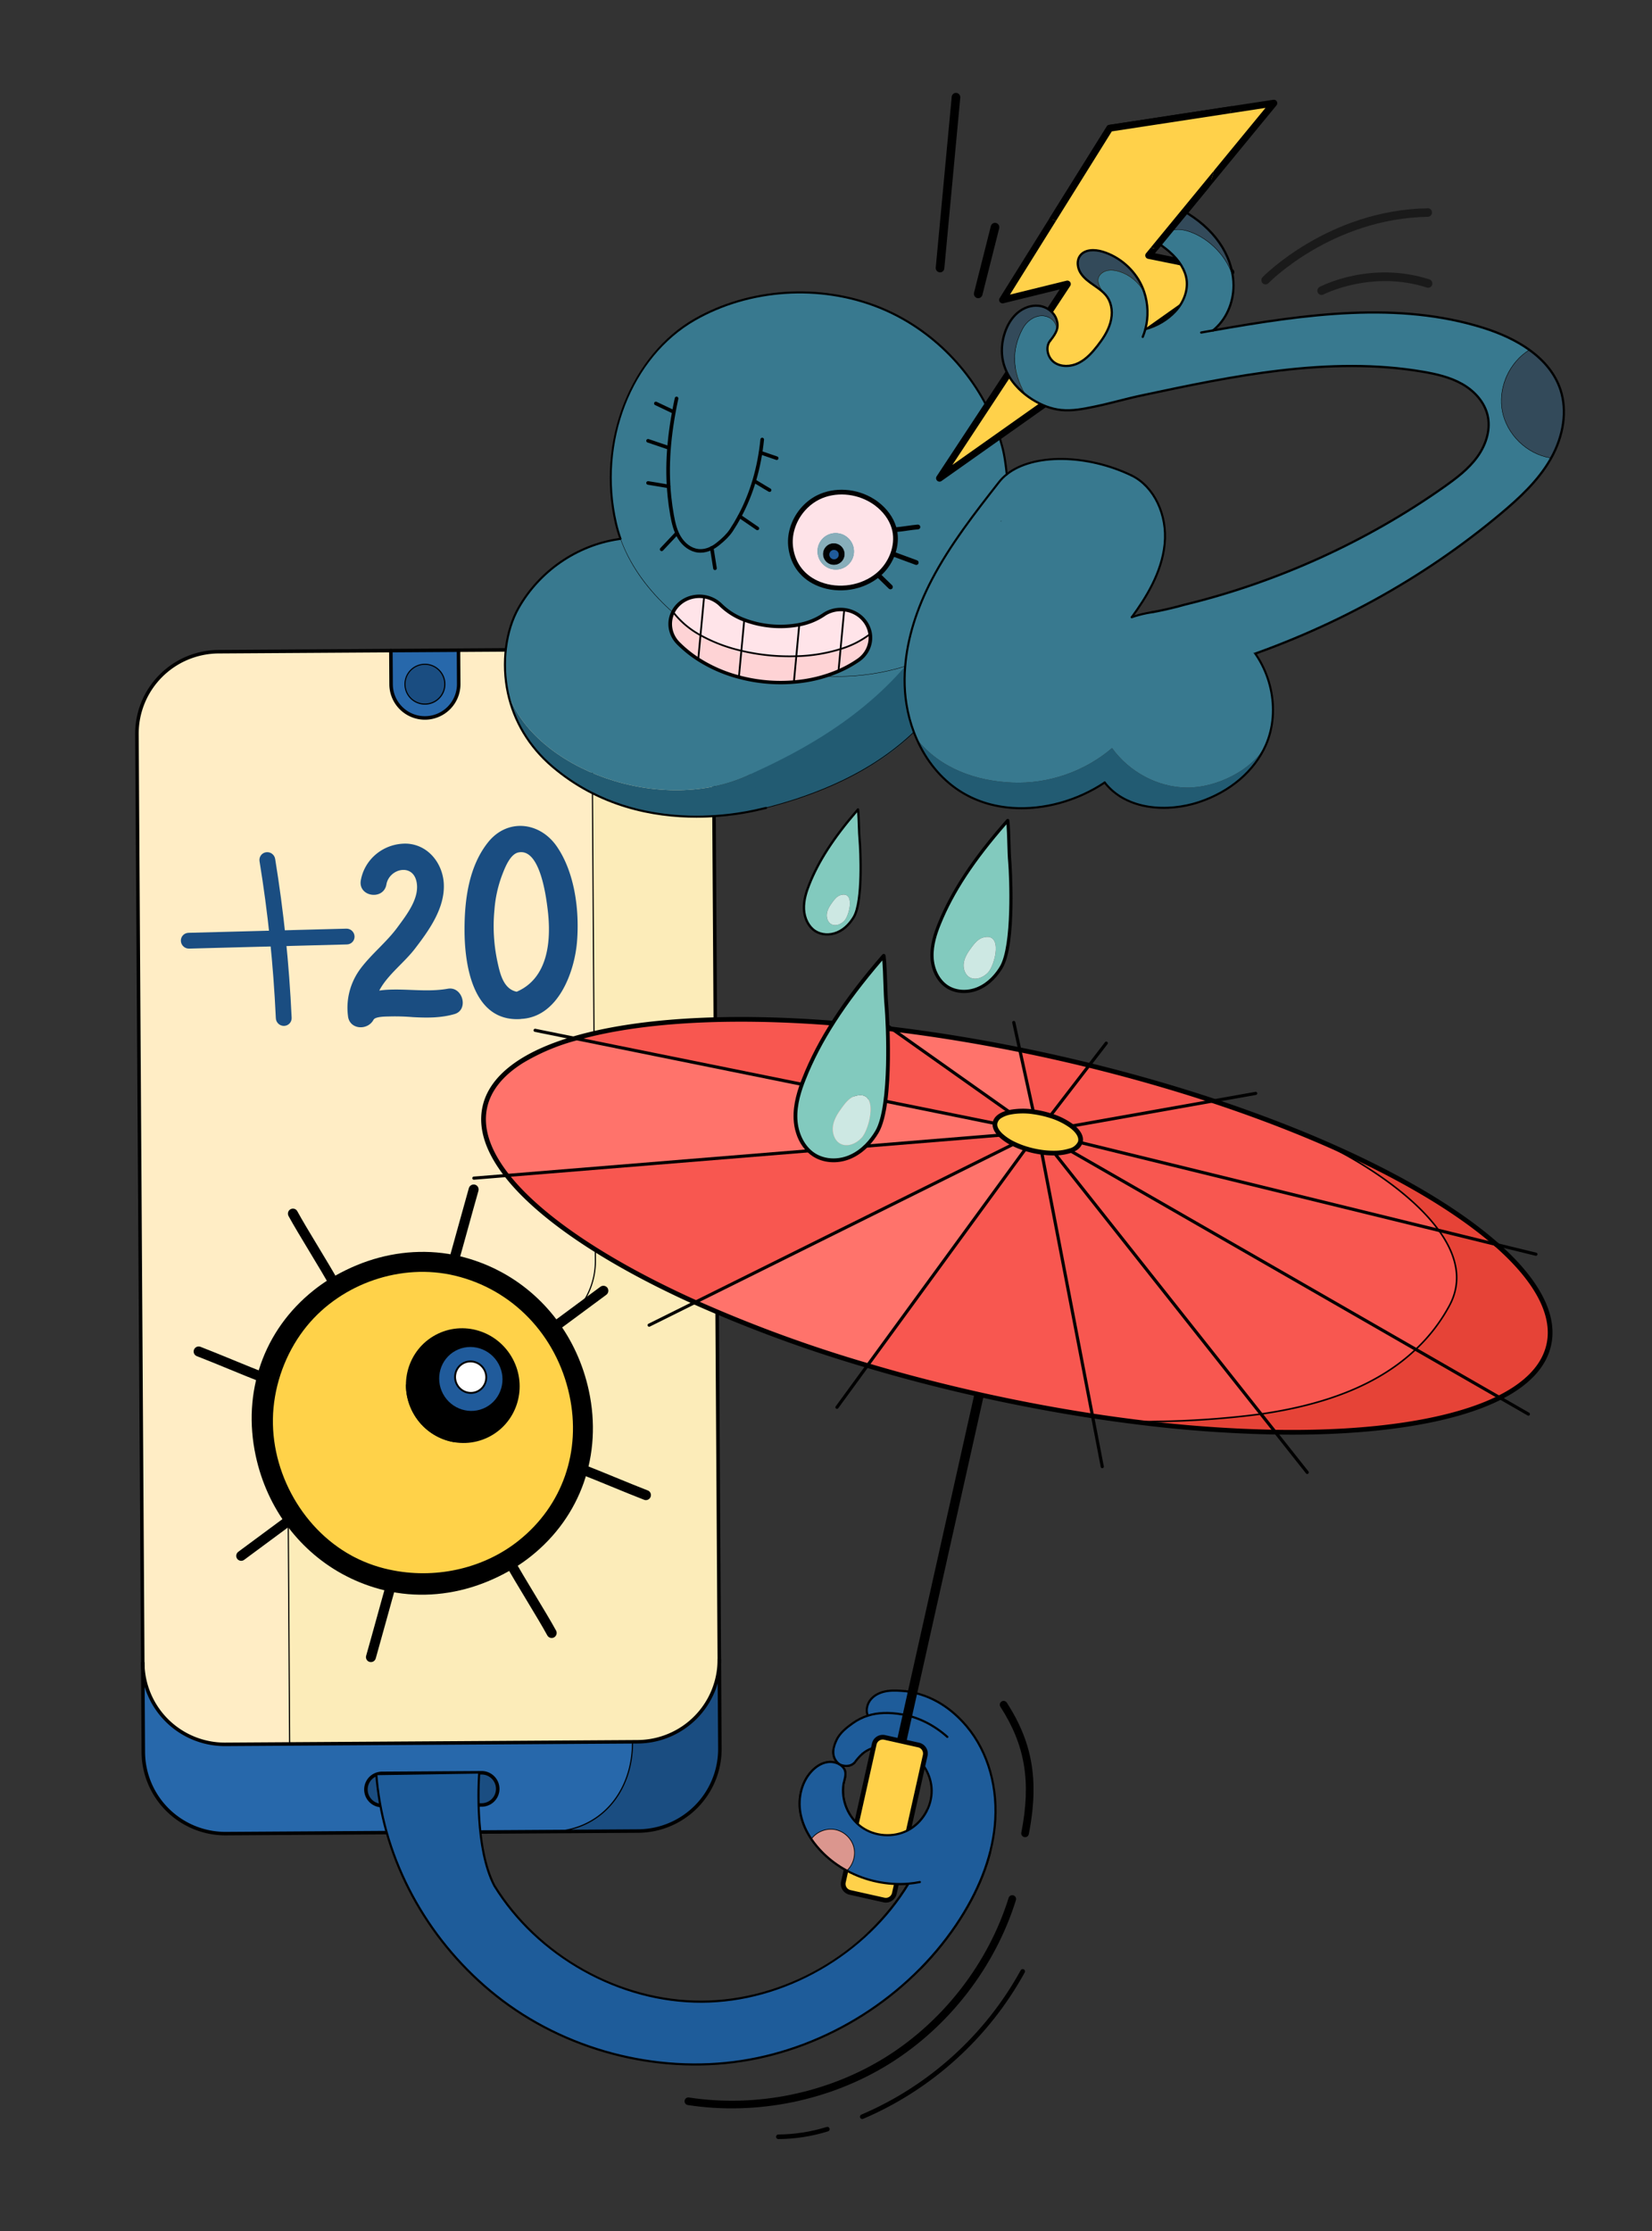 <svg xmlns="http://www.w3.org/2000/svg" version="1.1" viewBox="0 0 800 1080" width="800" height="1080">
<rect x="0" y="0" width="800" height="1080" fill="#333333" stroke="none"/>
<!--ITEM 1--><g><defs><clipPath id="clip-path-id-viewbox-item-1"><rect x="0.0" y="0.0" width="247.5" height="506.5"/></clipPath></defs><g transform="translate(67.0 314.0) rotate(-0.36 140.5 287.0) scale(1.135 1.133)"><g clip-path="url(#clip-path-id-viewbox-item-1)" transform="translate(-0.0 -0.0)"><g>
    <g>
      <path d="M246.75,432.61v38.14a35,35,0,0,1-35,35H174.49c19.33,0,35-14.85,35-38.14h2.26A35,35,0,0,0,246.75,432.61Z" style="         fill: #1a4d81;       "/>
      <path d="M63.2,467.61H209.49c0,23.29-15.67,38.14-35,38.14H35.75a35,35,0,0,1-35-35V432.61a35,35,0,0,0,35,35Zm88.67,19.7a6.88,6.88,0,0,0-6.89-6.88H102.51a6.88,6.88,0,1,0,0,13.76h42.47A6.888,6.888,0,0,0,151.87,487.31Z" style="         fill: #2768ab;       "/>
      <path d="M194.95.75V261.98a31.921,31.921,0,0,1-31.93,31.92H95.12A31.919,31.919,0,0,0,63.2,325.82V467.61H35.75a35,35,0,0,1-35-35V35.75a35,35,0,0,1,35-35Z" style="         fill: #ffedc5;       "/>
      <path d="M246.75,35.75V432.61a35,35,0,0,1-35,35H63.2V325.82A31.919,31.919,0,0,1,95.12,293.9h67.9a31.921,31.921,0,0,0,31.93-31.92V.75h16.8A35,35,0,0,1,246.75,35.75Z" style="         fill: #fcecb9;       "/>
      <path d="M138.175.75V15.18a14.425,14.425,0,1,1-28.85,0V.75Z" style="         fill: #2768ab;       "/>
      <path d="M129.775,9.16a8.514,8.514,0,1,1-6.03-2.5A8.487,8.487,0,0,1,129.775,9.16Z" style="         fill: #1a4d81;       "/>
      <path d="M149.85,482.44a6.88,6.88,0,0,1-4.87,11.75H102.51a6.88,6.88,0,0,1,0-13.76h42.47A6.896,6.896,0,0,1,149.85,482.44Z" style="         fill: #1a4d81;       "/>
    </g>
    <g>
      <path d="M211.75,506.5h-176a35.79,35.79,0,0,1-35.75-35.75V35.75A35.79,35.79,0,0,1,35.75,0h73.575a.75.75,0,0,1,0,1.5H35.75a34.289,34.289,0,0,0-34.25,34.25V470.75a34.289,34.289,0,0,0,34.25,34.25h176a34.289,34.289,0,0,0,34.25-34.25V35.75a34.289,34.289,0,0,0-34.25-34.25H138.175a.75.75,0,0,1,0-1.5h73.575a35.79,35.79,0,0,1,35.75,35.75V470.75A35.79,35.79,0,0,1,211.75,506.5Z" fill="#000000"/>
      <path d="M211.75,468.36h-176a35.79,35.79,0,0,1-35.75-35.75.75.75,0,0,1,1.5,0,34.289,34.289,0,0,0,34.25,34.25h176a34.289,34.289,0,0,0,34.25-34.25.75.75,0,0,1,1.5,0A35.79,35.79,0,0,1,211.75,468.36Z" fill="#000000"/>
      <path d="M174.49,506a.25.25,0,0,1,0-.5c20.136,0,34.75-15.935,34.75-37.89a.25.25,0,0,1,.5,0C209.74,489.855,194.915,506,174.49,506Z" fill="#000000"/>
      <path d="M144.98,494.94h-42.47a7.63,7.63,0,1,1,0-15.26h42.47a7.63,7.63,0,1,1,0,15.26Zm-42.47-13.76a6.13,6.13,0,1,0,0,12.26h42.47a6.13,6.13,0,1,0,0-12.26Z" fill="#000000"/>
      <path d="M63.2,467.86a.25.25,0,0,1-.25-.25V325.82A32.206,32.206,0,0,1,95.12,293.65H163.02A31.711,31.711,0,0,0,194.7,261.98V.75a.25.25,0,0,1,.5,0V261.98A32.211,32.211,0,0,1,163.02,294.15H95.12A31.706,31.706,0,0,0,63.45,325.82V467.61A.25.25,0,0,1,63.2,467.86Z" fill="#000000"/>
      <path d="M123.745,30.36A15.192,15.192,0,0,1,108.575,15.18V.75a.75.75,0,0,1,.75-.75h28.85a.75.75,0,0,1,.75.75V15.18A15.192,15.192,0,0,1,123.745,30.36ZM110.075,1.5V15.18A13.69,13.69,0,0,0,123.745,28.86a13.692,13.692,0,0,0,13.68-13.68V1.5Z" fill="#000000"/>
      <path d="M123.745,23.94a8.751,8.751,0,1,1,6.207-2.563A8.704,8.704,0,0,1,123.745,23.94Zm0-17.03a8.268,8.268,0,1,0,5.853,2.427A8.274,8.274,0,0,0,123.745,6.91Z" fill="#000000"/>
    </g>
  </g>
</g></g></g><!--ITEM 2--><g><defs><clipPath id="clip-path-id-viewbox-item-2"><rect x="0.0" y="0.0" width="40.95" height="40.575"/></clipPath></defs><g transform="translate(99.0 569.0) rotate(27.327 98.5 98.5) scale(4.811 4.855)"><g clip-path="url(#clip-path-id-viewbox-item-2)" transform="translate(-0.0 -0.0)"><g>
	<path style="fill:#FFD249;" d="M38.77,17.76c1.19,2.94,1.5,6.24,0.84,9.34c-1.23,5.75-5.94,10.6-11.64,12   c-12.68,3.12-24.63-9.7-19.1-21.93c1.93-4.29,5.87-7.56,10.37-8.9c1.54-0.47,3.16-0.7,4.78-0.67C30.34,7.73,36.4,11.9,38.77,17.76z    M27.2,26.09c1.26-1.57,1.07-4.11-0.42-5.47c-1.49-1.36-4.03-1.32-5.48,0.08c-1.45,1.4-1.57,3.94-0.27,5.47   C22.72,28.44,25.94,27.66,27.2,26.09z"/>
	<path d="M26.78,20.62c1.49,1.36,1.68,3.9,0.42,5.47c-1.26,1.57-4.48,2.35-6.17,0.08c-1.3-1.53-1.18-4.07,0.27-5.47   C22.75,19.3,25.29,19.26,26.78,20.62z" fill="#000000"/>
	<path d="M24.048,40.578c-5.161,0-10.136-2.315-13.621-6.506c-4.177-5.022-5.1-11.495-2.468-17.314   c2.008-4.463,6.118-7.993,10.996-9.445c1.647-0.503,3.356-0.751,5.084-0.712c6.708,0.138,13.146,4.573,15.658,10.785   c1.27,3.137,1.586,6.66,0.892,9.923c-1.313,6.138-6.289,11.267-12.381,12.763C26.825,40.412,25.43,40.578,24.048,40.578z    M23.732,8.597c-1.422,0-2.833,0.212-4.2,0.629c-4.335,1.291-7.978,4.413-9.75,8.354c0,0.001-0.001,0.001-0.001,0.002   c-2.309,5.105-1.492,10.792,2.184,15.212c3.924,4.719,9.97,6.763,15.766,5.336c5.364-1.318,9.745-5.835,10.902-11.238   c0.612-2.876,0.332-5.985-0.789-8.756C35.622,12.643,29.93,8.722,24,8.6C23.911,8.598,23.821,8.597,23.732,8.597z M8.87,17.17h0.01   H8.87z" fill="#000000"/>
	<path d="M0.499,27.94c-0.252,0-0.469-0.189-0.496-0.446c-0.029-0.274,0.169-0.521,0.443-0.551c1.018-0.11,2.288-0.221,3.559-0.331   c1.265-0.109,2.528-0.22,3.541-0.329c0.27-0.029,0.521,0.168,0.551,0.443c0.029,0.274-0.169,0.521-0.443,0.551   c-1.018,0.11-2.29,0.221-3.562,0.331c-1.264,0.11-2.526,0.22-3.538,0.329C0.535,27.939,0.517,27.94,0.499,27.94z" fill="#000000"/>
	<path d="M9.6,15.8c-0.097,0-0.193-0.027-0.279-0.085c-0.83-0.559-2.188-1.385-3.5-2.183c-1.322-0.805-2.689-1.636-3.539-2.207   c-0.229-0.154-0.29-0.465-0.136-0.694c0.155-0.229,0.468-0.288,0.694-0.136c0.83,0.559,2.188,1.385,3.5,2.183   c1.322,0.805,2.689,1.636,3.539,2.207c0.229,0.154,0.29,0.465,0.136,0.694C9.918,15.722,9.76,15.8,9.6,15.8z" fill="#000000"/>
	<path d="M19.239,8.77c-0.232,0-0.44-0.163-0.489-0.4C18.507,7.175,18.215,5.8,17.924,4.43c-0.283-1.337-0.566-2.67-0.804-3.831   c-0.055-0.271,0.12-0.534,0.391-0.59c0.266-0.058,0.534,0.12,0.59,0.391c0.236,1.158,0.519,2.488,0.802,3.822   c0.292,1.373,0.584,2.751,0.828,3.948c0.055,0.271-0.12,0.534-0.391,0.59C19.307,8.767,19.272,8.77,19.239,8.77z" fill="#000000"/>
	<path d="M31.21,9.43c-0.075,0-0.15-0.017-0.222-0.052c-0.247-0.122-0.349-0.422-0.227-0.67l2.68-5.4   c0.123-0.248,0.425-0.346,0.67-0.227c0.247,0.122,0.349,0.422,0.227,0.67l-2.68,5.4C31.571,9.328,31.393,9.43,31.21,9.43z" fill="#000000"/>
</g>
</g></g></g><!--ITEM 3--><g><defs><clipPath id="clip-path-id-viewbox-item-3"><rect x="0.0" y="0.0" width="40.95" height="40.575"/></clipPath></defs><g transform="translate(113.0 612.0) rotate(-152.673 98.5 98.5) scale(4.811 4.855)"><g clip-path="url(#clip-path-id-viewbox-item-3)" transform="translate(-0.0 -0.0)"><g>
	<path style="fill:#FFD249;" d="M38.77,17.76c1.19,2.94,1.5,6.24,0.84,9.34c-1.23,5.75-5.94,10.6-11.64,12   c-12.68,3.12-24.63-9.7-19.1-21.93c1.93-4.29,5.87-7.56,10.37-8.9c1.54-0.47,3.16-0.7,4.78-0.67C30.34,7.73,36.4,11.9,38.77,17.76z    M27.2,26.09c1.26-1.57,1.07-4.11-0.42-5.47c-1.49-1.36-4.03-1.32-5.48,0.08c-1.45,1.4-1.57,3.94-0.27,5.47   C22.72,28.44,25.94,27.66,27.2,26.09z"/>
	<path d="M26.78,20.62c1.49,1.36,1.68,3.9,0.42,5.47c-1.26,1.57-4.48,2.35-6.17,0.08c-1.3-1.53-1.18-4.07,0.27-5.47   C22.75,19.3,25.29,19.26,26.78,20.62z" fill="#000000"/>
	<path d="M24.048,40.578c-5.161,0-10.136-2.315-13.621-6.506c-4.177-5.022-5.1-11.495-2.468-17.314   c2.008-4.463,6.118-7.993,10.996-9.445c1.647-0.503,3.356-0.751,5.084-0.712c6.708,0.138,13.146,4.573,15.658,10.785   c1.27,3.137,1.586,6.66,0.892,9.923c-1.313,6.138-6.289,11.267-12.381,12.763C26.825,40.412,25.43,40.578,24.048,40.578z    M23.732,8.597c-1.422,0-2.833,0.212-4.2,0.629c-4.335,1.291-7.978,4.413-9.75,8.354c0,0.001-0.001,0.001-0.001,0.002   c-2.309,5.105-1.492,10.792,2.184,15.212c3.924,4.719,9.97,6.763,15.766,5.336c5.364-1.318,9.745-5.835,10.902-11.238   c0.612-2.876,0.332-5.985-0.789-8.756C35.622,12.643,29.93,8.722,24,8.6C23.911,8.598,23.821,8.597,23.732,8.597z M8.87,17.17h0.01   H8.87z" fill="#000000"/>
	<path d="M0.499,27.94c-0.252,0-0.469-0.189-0.496-0.446c-0.029-0.274,0.169-0.521,0.443-0.551c1.018-0.11,2.288-0.221,3.559-0.331   c1.265-0.109,2.528-0.22,3.541-0.329c0.27-0.029,0.521,0.168,0.551,0.443c0.029,0.274-0.169,0.521-0.443,0.551   c-1.018,0.11-2.29,0.221-3.562,0.331c-1.264,0.11-2.526,0.22-3.538,0.329C0.535,27.939,0.517,27.94,0.499,27.94z" fill="#000000"/>
	<path d="M9.6,15.8c-0.097,0-0.193-0.027-0.279-0.085c-0.83-0.559-2.188-1.385-3.5-2.183c-1.322-0.805-2.689-1.636-3.539-2.207   c-0.229-0.154-0.29-0.465-0.136-0.694c0.155-0.229,0.468-0.288,0.694-0.136c0.83,0.559,2.188,1.385,3.5,2.183   c1.322,0.805,2.689,1.636,3.539,2.207c0.229,0.154,0.29,0.465,0.136,0.694C9.918,15.722,9.76,15.8,9.6,15.8z" fill="#000000"/>
	<path d="M19.239,8.77c-0.232,0-0.44-0.163-0.489-0.4C18.507,7.175,18.215,5.8,17.924,4.43c-0.283-1.337-0.566-2.67-0.804-3.831   c-0.055-0.271,0.12-0.534,0.391-0.59c0.266-0.058,0.534,0.12,0.59,0.391c0.236,1.158,0.519,2.488,0.802,3.822   c0.292,1.373,0.584,2.751,0.828,3.948c0.055,0.271-0.12,0.534-0.391,0.59C19.307,8.767,19.272,8.77,19.239,8.77z" fill="#000000"/>
	<path d="M31.21,9.43c-0.075,0-0.15-0.017-0.222-0.052c-0.247-0.122-0.349-0.422-0.227-0.67l2.68-5.4   c0.123-0.248,0.425-0.346,0.67-0.227c0.247,0.122,0.349,0.422,0.227,0.67l-2.68,5.4C31.571,9.328,31.393,9.43,31.21,9.43z" fill="#000000"/>
</g>
</g></g></g><!--ITEM 4--><g><defs><clipPath id="clip-path-id-viewbox-item-4"><rect x="0.0" y="0.0" width="344.937" height="399.829"/></clipPath></defs><g transform="translate(449.0 746.0) rotate(123.274 -119.0 138.0) scale(-0.69 0.69)"><g clip-path="url(#clip-path-id-viewbox-item-4)" transform="translate(-0.0 -0.0)"><g>
	<path style="fill:#1E5C9A;" d="M340.855,71.109c-7.15-23.98-25.79-43.55-48-55.08c-22.2-11.53-47.69-15.6-72.71-15.26   c-61.09,0.81-121.36,28.13-162.26,73.51c-40.89,45.39-61.79,108.18-56.26,169.03c5.24,57.69,32.4,112.52,76.47,149.82   c2.41,2.04,4.86,4.02,7.37,5.95l40.56-59.81c0,0-44.91-24.43-60.57-52.46c-0.01-0.02-0.02-0.04-0.03-0.06   c-24.44-52.29-19.98-118.1,11.86-166.24c31.84-48.14,90.98-77.88,148.66-75.86l0.11,0.09c-9.19,11.72-14.78,26.23-16.03,41.07   c5.97-1.5,12.7,0.62,16.74,5.26c4.08,4.7,5.21,11.76,2.8,17.5c-2.4,5.73-8.23,9.87-14.44,10.25l-0.17,0.08   c2.25,5.37,5.31,10.36,9.29,14.58c0.46,0.5,0.94,0.98,1.43,1.45c7.79,7.5,19.04,11.78,29.65,9.7c4.1-0.8,8.13-2.6,10.92-5.72   c1.9-2.13,3.12-4.95,3.27-7.77c0.07-1.31-0.1-2.62-0.54-3.87c-1.38-3.95-5.64-4.66-9.34-6.11c-10.48-4.68-17.89-15.58-18.4-27.05   c-0.51-11.47,5.92-22.97,15.94-28.57c10.03-5.59,23.2-5,32.69,1.46c8.7,5.92,13.93,16.52,13.58,27.01   c-0.03,0.96-0.11,1.91-0.24,2.86c-1.52,11.38-8.88,22.03-18.55,24.74c-2.08,0.62-5.22,1.09-7.25,1.18   c-0.34,0.02-0.66,0.05-0.98,0.1c-4.8,0.83-6.71,5.89-6.83,8.25c-0.01,0.13-0.01,0.25-0.01,0.36c0.92,7.77,7.72,9.93,13.18,10.66   c5.47,0.73,10.88-1.07,16.02-3.07c3.92-1.52,7.29-3.53,10.22-5.92l0.03,0.04c2.38,3.53,7.07,5.05,11.28,4.37   c4.2-0.69,7.9-3.28,10.72-6.47s4.87-6.97,6.9-10.72c4.08-8.47,6.07-17.28,6.24-26.25C344.315,86.54,343.145,78.819,340.855,71.109z   "/>
	<path style="fill:#DB968E;" d="M226.76,91.069c4.08,4.7,5.21,11.76,2.8,17.5c-2.4,5.73-8.23,9.87-14.44,10.25l-0.17,0.08h-0.01   c-1.68-3.99-2.93-8.19-3.78-12.42c-1.37-6.8-1.72-13.77-1.14-20.67C215.99,84.309,222.72,86.429,226.76,91.069z"/>
	<g>
		<path d="M85.465,399.829c-0.164,0-0.325-0.054-0.457-0.155c-2.481-1.907-4.97-3.917-7.397-5.972    C34.185,356.947,6.217,302.155,0.879,243.377c-5.528-60.824,15.575-124.226,56.45-169.6C98.224,28.401,159.087,0.829,220.135,0.02    c28.144-0.366,52.725,4.78,73.066,15.344c23.922,12.42,41.553,32.66,48.373,55.532c2.361,7.95,3.489,15.775,3.351,23.258    c-0.176,9.294-2.3,18.23-6.314,26.562c-0.18,0.373-0.629,0.53-1.001,0.351c-0.373-0.18-0.53-0.628-0.35-1.001    c3.919-8.136,5.994-16.863,6.166-25.939c0.135-7.328-0.971-15-3.289-22.802c-6.704-22.484-24.063-42.396-47.627-54.628    C272.391,6.247,248.041,1.164,220.155,1.52C159.517,2.323,99.064,29.711,58.443,74.781c-40.6,45.068-61.561,108.045-56.07,168.46    c5.303,58.39,33.08,112.813,76.208,149.316c2.204,1.865,4.459,3.693,6.712,5.44l39.653-58.472    c-5.863-3.305-45.65-26.407-60.145-52.351c-0.009-0.017-0.047-0.092-0.055-0.108c-12.069-25.822-17.341-55.231-15.244-85.047    c2.104-29.914,11.495-58.243,27.158-81.925c15.643-23.65,38.094-43.359,64.926-56.995c26.684-13.559,55.863-20.189,84.386-19.201    c0.414,0.015,0.738,0.362,0.723,0.776c-0.014,0.415-0.345,0.756-0.776,0.724C167.7,43.328,109.603,73.006,77.911,120.924    c-31.737,47.984-36.372,112.95-11.806,165.509c15.382,27.533,59.832,51.935,60.279,52.178c0.186,0.102,0.32,0.276,0.37,0.482    c0.05,0.205,0.011,0.423-0.108,0.598l-40.56,59.81c-0.116,0.171-0.298,0.287-0.501,0.319    C85.545,399.826,85.505,399.829,85.465,399.829z" fill="#000000"/>
	</g>
	<path d="M318.296,138.49c-4.033,0-7.835-1.818-9.888-4.862c-0.232-0.343-0.141-0.81,0.202-1.041   c0.342-0.231,0.81-0.141,1.041,0.203c2.092,3.101,6.328,4.725,10.539,4.049c4.616-0.759,8.137-3.806,10.277-6.228   c2.772-3.134,4.821-6.919,6.803-10.58c0.197-0.364,0.653-0.5,1.017-0.302c0.364,0.197,0.5,0.652,0.303,1.017   c-2.022,3.734-4.113,7.597-6.998,10.859c-2.302,2.604-6.106,5.883-11.16,6.714C319.719,138.435,319.004,138.49,318.296,138.49z" fill="#000000"/>
	<path d="M284.65,122.358c-0.328,0-0.629-0.217-0.722-0.548c-0.112-0.398,0.121-0.813,0.52-0.925   c9.046-2.534,16.451-12.452,18.01-24.117c0.126-0.923,0.205-1.859,0.233-2.783c0.344-10.306-4.858-20.654-13.252-26.366   c-9.279-6.317-22.1-6.89-31.903-1.425c-9.802,5.478-16.054,16.683-15.556,27.881c0.499,11.216,7.715,21.825,17.957,26.398   c0.378,0.169,0.548,0.612,0.379,0.99c-0.169,0.379-0.612,0.551-0.991,0.379c-10.747-4.799-18.32-15.932-18.843-27.701   c-0.522-11.751,6.037-23.509,16.323-29.257c10.288-5.735,23.741-5.134,33.478,1.494c8.809,5.994,14.268,16.85,13.907,27.655   c-0.03,0.975-0.113,1.963-0.246,2.936c-1.635,12.239-9.485,22.669-19.091,25.361C284.785,122.35,284.717,122.358,284.65,122.358z" fill="#000000"/>
	<path d="M285.286,143.072c-0.872,0-1.748-0.054-2.625-0.171c-8.418-1.124-13.07-4.932-13.825-11.314   c-0.049-0.411,0.245-0.784,0.657-0.833c0.407-0.052,0.784,0.245,0.833,0.657c0.674,5.694,4.774,8.967,12.534,10.004   c5.41,0.728,10.914-1.183,15.648-3.025c3.674-1.425,7.044-3.377,10.018-5.802c5.516-4.486,10.009-10.815,13.737-19.349   c4.556-10.413,6-22.45,4.175-34.812c-0.06-0.41,0.223-0.791,0.633-0.852c0.405-0.052,0.791,0.222,0.852,0.633   c1.865,12.64,0.383,24.961-4.285,35.631c-3.825,8.758-8.458,15.271-14.164,19.911c-3.095,2.524-6.602,4.556-10.422,6.037   C294.891,141.407,290.145,143.072,285.286,143.072z" fill="#000000"/>
	<path d="M249.898,145.896c-8.722,0-17.813-3.75-24.748-10.428c-0.5-0.479-0.991-0.971-1.462-1.482   c-3.831-4.062-6.99-9.007-9.386-14.695c-0.02-0.032-0.038-0.066-0.053-0.102c-1.65-3.919-2.937-8.146-3.824-12.563   c-1.361-6.756-1.749-13.781-1.152-20.88c1.267-15.047,7.016-29.774,16.187-41.471c1.717-2.196,3.552-4.29,5.456-6.223   c0.291-0.296,0.765-0.3,1.061-0.008c0.295,0.29,0.299,0.766,0.008,1.061c-1.863,1.892-3.661,3.942-5.344,6.095   c-8.993,11.47-14.63,25.913-15.874,40.671c-0.585,6.958-0.205,13.842,1.128,20.459c0.86,4.282,2.103,8.378,3.693,12.176   c0.02,0.032,0.038,0.066,0.053,0.103c2.332,5.564,5.408,10.395,9.144,14.355c0.456,0.495,0.925,0.965,1.403,1.424   c8.085,7.783,19.19,11.427,28.987,9.505c3.095-0.604,7.43-2.045,10.505-5.484c1.819-2.038,2.941-4.703,3.08-7.31   c0.067-1.247-0.101-2.451-0.499-3.581c-1.011-2.896-3.842-3.876-6.839-4.914c-0.694-0.24-1.39-0.481-2.068-0.747   c-0.386-0.151-0.576-0.586-0.425-0.972s0.586-0.576,0.972-0.425c0.659,0.258,1.336,0.492,2.011,0.727   c3.202,1.108,6.513,2.255,7.763,5.835c0.463,1.313,0.658,2.713,0.581,4.157c-0.157,2.94-1.417,5.939-3.459,8.229   c-3.354,3.751-8.016,5.311-11.336,5.958C253.643,145.722,251.779,145.896,249.898,145.896z" fill="#000000"/>
	<path d="M269.581,132.249c-0.414,0-0.75-0.336-0.75-0.75c0-0.128,0.001-0.268,0.012-0.418c0.127-2.503,2.117-8.009,7.45-8.932   c0.356-0.056,0.7-0.088,1.065-0.109c1.841-0.082,4.941-0.513,7.079-1.15c0.399-0.116,0.815,0.108,0.933,0.505   c0.118,0.396-0.107,0.814-0.504,0.933c-2.252,0.672-5.51,1.125-7.431,1.211c-0.305,0.018-0.602,0.046-0.898,0.092   c-4.385,0.758-6.092,5.5-6.196,7.547c-0.01,0.129-0.009,0.229-0.009,0.322C270.331,131.913,269.995,132.249,269.581,132.249z" fill="#000000"/>
	<path d="M215.12,119.068c-0.131,0-0.241-0.103-0.249-0.234c-0.009-0.138,0.096-0.257,0.234-0.266   c6.136-0.375,11.853-4.433,14.225-10.097c2.38-5.669,1.272-12.597-2.758-17.239c-3.985-4.575-10.613-6.654-16.49-5.182   c-0.068,0.013-0.116,0.021-0.163,0.035c-0.131,0.049-0.272-0.028-0.315-0.16c-0.043-0.131,0.029-0.271,0.16-0.314   c0.072-0.024,0.145-0.038,0.218-0.05c6.036-1.519,12.863,0.628,16.969,5.343c4.152,4.783,5.294,11.921,2.842,17.761   c-2.444,5.836-8.334,10.017-14.655,10.403C215.13,119.068,215.125,119.068,215.12,119.068z" fill="#000000"/>
</g>
</g></g></g><!--ITEM 5--><g><defs><clipPath id="clip-path-id-viewbox-item-5"><rect x="0.0" y="0.0" width="294.317" height="294.316"/></clipPath></defs><g transform="translate(262.0 395.0) rotate(-32.392 224.5 224.5) scale(1.526 1.526)"><g clip-path="url(#clip-path-id-viewbox-item-5)" transform="translate(-0.0 -0.0)"><g>
    <path d="M33.629,262.186a1.5,1.5,0,0,1-1.061-2.561L180.045,112.15a1.5,1.5,0,0,1,2.121,2.121L34.69,261.747A1.495,1.495,0,0,1,33.629,262.186Z" fill="#000000"/>
    <g>
      <rect x="-1.913" y="262.753" width="50.379" height="16.572" rx="2.762" transform="translate(-184.836 95.845) rotate(-45)" style="         fill: #ffd14a;       "/>
      <path d="M11.324,294.314a3.501,3.501,0,0,1-2.483-1.027l-7.812-7.812a3.516,3.516,0,0,1,0-4.967l31.717-31.717a3.516,3.516,0,0,1,4.967,0l7.812,7.812a3.516,3.516,0,0,1,0,4.967l-31.717,31.717A3.501,3.501,0,0,1,11.324,294.314ZM35.229,249.263a2.007,2.007,0,0,0-1.423.588l-31.717,31.717a2.014,2.014,0,0,0,0,2.846l7.812,7.812a2.015,2.015,0,0,0,2.846,0l31.717-31.717a2.014,2.014,0,0,0,0-2.846l-7.812-7.812A2.007,2.007,0,0,0,35.229,249.263Z" fill="#000000"/>
    </g>
    <g>
      <g>
        <path d="M284.868,221.296c4.723,16.13,4.06,28.725-3.011,35.782-4.916,4.916-12.512,6.726-22.11,5.786l-14.293-27.206a54.014,54.014,0,0,0,16.475-6.007c8.01-4.488,10.496-12.636,9.916-21.944l13.023,13.575Z" style="         fill: #e64337;       "/>
        <path d="M284.868,221.282l-13.023-13.575c-1.036-17.042-12.388-37.923-18.878-46.982l.138-.097C268.889,183.236,279.882,204.241,284.868,221.282Z" style="         fill: #e64337;       "/>
        <path d="M271.845,207.707c.58,9.308-1.906,17.456-9.916,21.944a54.014,54.014,0,0,1-16.475,6.007L186.609,123.7a4.712,4.712,0,0,0,4.088-.497Z" style="         fill: #f85750;       "/>
        <path d="M271.845,207.707l-81.148-84.504c.069-.069.138-.124.207-.193,1.146-1.146,1.174-3.232.262-5.676l42.259,17.359c7.181,8.783,13.769,17.484,19.679,25.935l-.138.097C259.457,169.784,270.809,190.665,271.845,207.707Z" style="         fill: #f85750;       "/>
        <path d="M245.454,235.659,259.747,262.865c-16.959-1.657-40.187-11.918-65.985-28.891l-.76-7.292C209.119,233.905,227.638,239.139,245.454,235.659Z" style="         fill: #e64337;       "/>
        <path d="M186.609,123.7l58.845,111.959c-17.815,3.48-36.334-1.754-52.451-8.977l-11.02-105.026A16.452,16.452,0,0,0,186.609,123.7Z" style="         fill: #f85750;       "/>
        <path d="M233.425,134.693l-42.259-17.359a22.652,22.652,0,0,0-3.894-6.38l18.947-6.891C216.024,114.282,225.125,124.556,233.425,134.693Z" style="         fill: #f85750;       "/>
        <path d="M206.219,104.062l-18.947,6.891c-.58-.691-1.201-1.367-1.878-2.044s-1.353-1.298-2.044-1.878l6.905-18.934q4.039,3.874,8.065,7.899Q202.338,100.016,206.219,104.062Z" style="         fill: #f85750;       "/>
        <path d="M193.003,226.682l.76,7.292a412.343,412.343,0,0,1-35.451-26.294C166.694,212.582,178.944,220.385,193.003,226.682Z" style="         fill: #e64337;       "/>
        <path d="M181.982,121.656l11.02,105.026c-14.059-6.297-26.308-14.1-34.691-19.003q-5.365-4.412-10.786-9.142l31.183-79.27A26.871,26.871,0,0,0,181.982,121.656Z" style="         fill: #f85750;       "/>
        <path d="M191.166,117.334c.911,2.444.884,4.53-.262,5.676-.069.069-.138.124-.207.193a4.712,4.712,0,0,1-4.088.497,16.452,16.452,0,0,1-4.626-2.044,26.871,26.871,0,0,1-3.273-2.389c-.635-.539-1.284-1.132-1.906-1.754-.635-.635-1.215-1.271-1.768-1.92a26.871,26.871,0,0,1-2.389-3.273,16.452,16.452,0,0,1-2.044-4.626,4.72,4.72,0,0,1,.497-4.088c.069-.069.124-.138.193-.207,1.146-1.146,3.218-1.16,5.676-.249a22.577,22.577,0,0,1,6.38,3.881c.691.58,1.367,1.201,2.044,1.878s1.298,1.353,1.878,2.044A22.652,22.652,0,0,1,191.166,117.334Z" style="         fill: #ffd14a;       "/>
        <path d="M190.254,88.098l-6.905,18.934a22.577,22.577,0,0,0-6.38-3.881L159.596,60.878C169.746,69.164,180.021,78.279,190.254,88.098Z" style="         fill: #ff736b;       "/>
        <path d="M178.709,119.267l-31.183,79.27c-8.908-7.775-17.87-16.13-26.75-25.01s-17.235-17.829-24.996-26.75l79.256-31.183c.552.649,1.132,1.284,1.768,1.92C177.425,118.135,178.074,118.728,178.709,119.267Z" style="         fill: #f85750;       "/>
        <path d="M159.596,60.878l17.373,42.273c-2.458-.911-4.53-.898-5.676.249-.069.069-.124.138-.193.207L73.007,9.435C96.428,16.285,127.322,34.473,159.596,60.878Z" style="         fill: #f85750;       "/>
        <path d="M175.036,115.594,95.779,146.777a431.779,431.779,0,0,1-35.437-46.222l112.304,11.766A26.871,26.871,0,0,0,175.036,115.594Z" style="         fill: #ff736b;       "/>
        <path d="M172.647,112.321,60.343,100.554C43.37,74.757,33.109,51.528,31.452,34.57l139.151,73.125A16.452,16.452,0,0,0,172.647,112.321Z" style="         fill: #f85750;       "/>
        <path d="M73.007,9.435l98.093,94.171a4.72,4.72,0,0,0-.497,4.088L31.452,34.57c-.953-9.612.87-17.207,5.786-22.124C44.295,5.389,56.89,4.726,73.007,9.435Z" style="         fill: #ff736b;       "/>
      </g>
      <g>
        <path d="M264.459,263.855q-2.292,0-4.785-.244c-16.835-1.645-40.389-11.948-66.324-29.011A413.068,413.068,0,0,1,157.835,208.258c-3.628-2.984-7.263-6.064-10.802-9.156-9.09-7.934-18.103-16.36-26.787-25.045-8.815-8.815-17.237-17.828-25.032-26.788A431.502,431.502,0,0,1,59.716,100.966C42.653,75.032,32.351,51.478,30.705,34.642c-1-10.096,1.019-17.743,6.003-22.727,7.021-7.021,19.646-8.128,36.509-3.2,23.893,6.987,54.738,25.306,86.854,51.582,10.199,8.326,20.529,17.497,30.703,27.259,2.684,2.574,5.401,5.235,8.076,7.91s5.336,5.392,7.911,8.076c9.636,10.043,18.803,20.364,27.245,30.675,7.084,8.665,13.717,17.406,19.714,25.981,15.832,22.674,26.852,43.724,31.868,60.873a.682.682,0,0,1,.018.076c4.92,16.842,3.807,29.449-3.219,36.461C278.234,261.762,272.216,263.855,264.459,263.855ZM54.695,7.181c-7.342,0-13.069,1.938-16.926,5.795-4.65,4.651-6.525,11.891-5.571,21.52,1.622,16.598,11.84,39.912,28.771,65.646a429.908,429.908,0,0,0,35.375,46.142c7.773,8.935,16.171,17.922,24.962,26.713,8.661,8.661,17.648,17.063,26.713,24.976,3.529,3.082,7.152,6.153,10.769,9.128a411.629,411.629,0,0,0,35.386,26.247c25.735,16.932,49.049,27.15,65.646,28.771,9.635.944,16.869-.932,21.507-5.57,6.623-6.61,7.598-18.727,2.821-35.041a.717.717,0,0,1-.018-.076c-4.98-16.983-15.92-37.859-31.64-60.374-5.976-8.544-12.585-17.255-19.646-25.89-8.417-10.28-17.558-20.571-27.166-30.586-2.567-2.676-5.221-5.386-7.889-8.054s-5.377-5.321-8.054-7.888c-10.146-9.735-20.445-18.879-30.614-27.18C127.157,35.307,96.5,17.087,72.796,10.155A65.638,65.638,0,0,0,54.695,7.181Z" fill="#000000"/>
        <path d="M171.1,104.107a.499.499,0,0,1-.346-.139L63.352.861a.5.5,0,0,1,.692-.722L171.446,103.246a.5.5,0,0,1-.346.861Z" fill="#000000"/>
        <path d="M176.969,103.65a.5.5,0,0,1-.462-.31l-22.552-54.895a.5.5,0,0,1,.925-.38l22.552,54.895a.5.5,0,0,1-.462.69Z" fill="#000000"/>
        <path d="M183.349,107.531a.5.5,0,0,1-.47-.671l9.943-27.274a.5.5,0,0,1,.939.342l-9.943,27.275A.501.501,0,0,1,183.349,107.531Z" fill="#000000"/>
        <path d="M80.519,153.284a.5.5,0,0,1-.183-.965l94.517-37.191a.5.5,0,1,1,.366.931l-94.517,37.191A.503.503,0,0,1,80.519,153.284Z" fill="#000000"/>
        <path d="M172.647,112.82a.492.492,0,0,1-.053-.003L44.091,99.353a.5.5,0,0,1-.445-.549.492.492,0,0,1,.549-.445l128.503,13.465a.5.5,0,0,1-.052.997Z" fill="#000000"/>
        <path d="M170.602,108.194a.497.497,0,0,1-.232-.058L21.925,30.123a.5.5,0,0,1,.466-.885L31.685,34.127,170.835,107.252a.5.5,0,0,1-.233.942Z" fill="#000000"/>
        <path d="M284.868,221.782a.498.498,0,0,1-.361-.154l-13.023-13.575-81.148-84.504a.5.5,0,1,1,.722-.692l81.148,84.504,13.023,13.575a.5.5,0,0,1-.361.846Z" fill="#000000"/>
        <path d="M284.868,222.04a.744.744,0,0,1-.75-.743v-.014a.75.75,0,1,1,.75.757Z" fill="#000000"/>
        <path d="M293.816,231.104a.498.498,0,0,1-.36-.153l-8.949-9.308a.5.5,0,1,1,.721-.693l8.949,9.308a.5.5,0,0,1-.36.847Z" fill="#000000"/>
        <path d="M246.061,140.385a.501.501,0,0,1-.19-.038l-54.895-22.552a.5.5,0,0,1,.38-.925l54.895,22.552a.5.5,0,0,1-.19.962Z" fill="#000000"/>
        <path d="M187.272,111.453a.5.5,0,0,1-.171-.97L214.375,100.554a.5.5,0,1,1,.343.939l-27.275,9.929A.501.501,0,0,1,187.272,111.453Z" fill="#000000"/>
        <path d="M141.519,214.283a.5.5,0,0,1-.465-.683l37.19-94.516a.5.5,0,1,1,.931.366L141.984,213.966A.5.5,0,0,1,141.519,214.283Z" fill="#000000"/>
        <path d="M195.46,250.673a.5.5,0,0,1-.497-.448l-13.479-128.517a.5.5,0,0,1,.994-.104l13.479,128.517a.5.5,0,0,1-.445.549A.485.485,0,0,1,195.46,250.673Z" fill="#000000"/>
        <path d="M264.623,272.645a.501.501,0,0,1-.443-.268L186.166,123.933a.5.5,0,0,1,.885-.465L265.065,271.913a.5.5,0,0,1-.442.732Z" fill="#000000"/>
        <path d="M233.653,237.025c-12.207,0-25.653-3.348-40.753-10.115a281.343,281.343,0,0,1-29.674-16.021c-1.804-1.079-3.489-2.086-5.041-2.994a.289.289,0,0,1-.127-.357.22.22,0,0,1,.299-.122c.008.004.05.029.057.034,1.577.922,3.263,1.93,5.069,3.01a280.994,280.994,0,0,0,29.621,15.995c20.053,8.986,37.16,11.919,52.301,8.959a54.001,54.001,0,0,0,16.4-5.979c7.144-4.003,10.438-11.308,9.789-21.711-1.002-16.489-11.811-37.053-18.832-46.852a.25.25,0,1,1,.406-.291c7.055,9.846,17.916,30.518,18.925,47.112.661,10.611-2.718,18.073-10.043,22.178a54.505,54.505,0,0,1-16.55,6.035A61.648,61.648,0,0,1,233.653,237.025Z" fill="#000000"/>
        <path d="M188.335,124.668a8.391,8.391,0,0,1-1.897-.237,17.293,17.293,0,0,1-4.848-2.135,27.597,27.597,0,0,1-3.366-2.456c-.678-.575-1.334-1.179-1.951-1.796-.621-.621-1.213-1.264-1.809-1.964a27.643,27.643,0,0,1-2.457-3.366,17.249,17.249,0,0,1-2.135-4.846c-.467-1.999-.245-3.634.644-4.732l.244-.264c1.329-1.328,3.625-1.478,6.469-.423a23.266,23.266,0,0,1,6.6,4.008c.714.6,1.399,1.229,2.093,1.923.694.694,1.323,1.378,1.922,2.092a23.33,23.33,0,0,1,4.023,6.602c1.056,2.834.901,5.13-.436,6.467-.044.044-.089.086-.135.127l-.074.068A4.41,4.41,0,0,1,188.335,124.668Zm-14.501-21.415a2.764,2.764,0,0,0-2.011.676l-.193.208c-.688.857-.546,2.32-.297,3.386a15.767,15.767,0,0,0,1.953,4.405,26.12,26.12,0,0,0,2.322,3.18c.569.669,1.134,1.283,1.726,1.875.588.588,1.214,1.164,1.86,1.712a26.123,26.123,0,0,0,3.181,2.323,15.805,15.805,0,0,0,4.407,1.953,4.054,4.054,0,0,0,3.438-.348l.151-.142c.887-.886.919-2.666.092-4.886l-0-.001a21.836,21.836,0,0,0-3.767-6.16c-.57-.679-1.17-1.332-1.833-1.995-.664-.664-1.316-1.263-1.996-1.834a21.768,21.768,0,0,0-6.158-3.752A8.502,8.502,0,0,0,173.834,103.253Z" fill="#000000"/>
      </g>
    </g>
  </g>
</g></g></g><!--ITEM 6--><g><defs><clipPath id="clip-path-id-crop-item-6"><rect transform="scale(1.449 1.449)" x="125.0" y="0.0" width="66" height="125.0"/></clipPath><clipPath id="clip-path-id-viewbox-item-6"><rect x="0.0" y="0.0" width="344.937" height="399.829"/></clipPath></defs><g clip-path="url(#clip-path-id-crop-item-6)" transform="translate(449.0 746.0) rotate(123.274 -119.0 138.0) scale(-0.69 0.69)"><g clip-path="url(#clip-path-id-viewbox-item-6)" transform="translate(-0.0 -0.0)"><g>
	<path style="fill:#1E5C9A;" d="M340.855,71.109c-7.15-23.98-25.79-43.55-48-55.08c-22.2-11.53-47.69-15.6-72.71-15.26   c-61.09,0.81-121.36,28.13-162.26,73.51c-40.89,45.39-61.79,108.18-56.26,169.03c5.24,57.69,32.4,112.52,76.47,149.82   c2.41,2.04,4.86,4.02,7.37,5.95l40.56-59.81c0,0-44.91-24.43-60.57-52.46c-0.01-0.02-0.02-0.04-0.03-0.06   c-24.44-52.29-19.98-118.1,11.86-166.24c31.84-48.14,90.98-77.88,148.66-75.86l0.11,0.09c-9.19,11.72-14.78,26.23-16.03,41.07   c5.97-1.5,12.7,0.62,16.74,5.26c4.08,4.7,5.21,11.76,2.8,17.5c-2.4,5.73-8.23,9.87-14.44,10.25l-0.17,0.08   c2.25,5.37,5.31,10.36,9.29,14.58c0.46,0.5,0.94,0.98,1.43,1.45c7.79,7.5,19.04,11.78,29.65,9.7c4.1-0.8,8.13-2.6,10.92-5.72   c1.9-2.13,3.12-4.95,3.27-7.77c0.07-1.31-0.1-2.62-0.54-3.87c-1.38-3.95-5.64-4.66-9.34-6.11c-10.48-4.68-17.89-15.58-18.4-27.05   c-0.51-11.47,5.92-22.97,15.94-28.57c10.03-5.59,23.2-5,32.69,1.46c8.7,5.92,13.93,16.52,13.58,27.01   c-0.03,0.96-0.11,1.91-0.24,2.86c-1.52,11.38-8.88,22.03-18.55,24.74c-2.08,0.62-5.22,1.09-7.25,1.18   c-0.34,0.02-0.66,0.05-0.98,0.1c-4.8,0.83-6.71,5.89-6.83,8.25c-0.01,0.13-0.01,0.25-0.01,0.36c0.92,7.77,7.72,9.93,13.18,10.66   c5.47,0.73,10.88-1.07,16.02-3.07c3.92-1.52,7.29-3.53,10.22-5.92l0.03,0.04c2.38,3.53,7.07,5.05,11.28,4.37   c4.2-0.69,7.9-3.28,10.72-6.47s4.87-6.97,6.9-10.72c4.08-8.47,6.07-17.28,6.24-26.25C344.315,86.54,343.145,78.819,340.855,71.109z   "/>
	<path style="fill:#DB968E;" d="M226.76,91.069c4.08,4.7,5.21,11.76,2.8,17.5c-2.4,5.73-8.23,9.87-14.44,10.25l-0.17,0.08h-0.01   c-1.68-3.99-2.93-8.19-3.78-12.42c-1.37-6.8-1.72-13.77-1.14-20.67C215.99,84.309,222.72,86.429,226.76,91.069z"/>
	<g>
		<path d="M85.465,399.829c-0.164,0-0.325-0.054-0.457-0.155c-2.481-1.907-4.97-3.917-7.397-5.972    C34.185,356.947,6.217,302.155,0.879,243.377c-5.528-60.824,15.575-124.226,56.45-169.6C98.224,28.401,159.087,0.829,220.135,0.02    c28.144-0.366,52.725,4.78,73.066,15.344c23.922,12.42,41.553,32.66,48.373,55.532c2.361,7.95,3.489,15.775,3.351,23.258    c-0.176,9.294-2.3,18.23-6.314,26.562c-0.18,0.373-0.629,0.53-1.001,0.351c-0.373-0.18-0.53-0.628-0.35-1.001    c3.919-8.136,5.994-16.863,6.166-25.939c0.135-7.328-0.971-15-3.289-22.802c-6.704-22.484-24.063-42.396-47.627-54.628    C272.391,6.247,248.041,1.164,220.155,1.52C159.517,2.323,99.064,29.711,58.443,74.781c-40.6,45.068-61.561,108.045-56.07,168.46    c5.303,58.39,33.08,112.813,76.208,149.316c2.204,1.865,4.459,3.693,6.712,5.44l39.653-58.472    c-5.863-3.305-45.65-26.407-60.145-52.351c-0.009-0.017-0.047-0.092-0.055-0.108c-12.069-25.822-17.341-55.231-15.244-85.047    c2.104-29.914,11.495-58.243,27.158-81.925c15.643-23.65,38.094-43.359,64.926-56.995c26.684-13.559,55.863-20.189,84.386-19.201    c0.414,0.015,0.738,0.362,0.723,0.776c-0.014,0.415-0.345,0.756-0.776,0.724C167.7,43.328,109.603,73.006,77.911,120.924    c-31.737,47.984-36.372,112.95-11.806,165.509c15.382,27.533,59.832,51.935,60.279,52.178c0.186,0.102,0.32,0.276,0.37,0.482    c0.05,0.205,0.011,0.423-0.108,0.598l-40.56,59.81c-0.116,0.171-0.298,0.287-0.501,0.319    C85.545,399.826,85.505,399.829,85.465,399.829z" fill="#000000"/>
	</g>
	<path d="M318.296,138.49c-4.033,0-7.835-1.818-9.888-4.862c-0.232-0.343-0.141-0.81,0.202-1.041   c0.342-0.231,0.81-0.141,1.041,0.203c2.092,3.101,6.328,4.725,10.539,4.049c4.616-0.759,8.137-3.806,10.277-6.228   c2.772-3.134,4.821-6.919,6.803-10.58c0.197-0.364,0.653-0.5,1.017-0.302c0.364,0.197,0.5,0.652,0.303,1.017   c-2.022,3.734-4.113,7.597-6.998,10.859c-2.302,2.604-6.106,5.883-11.16,6.714C319.719,138.435,319.004,138.49,318.296,138.49z" fill="#000000"/>
	<path d="M284.65,122.358c-0.328,0-0.629-0.217-0.722-0.548c-0.112-0.398,0.121-0.813,0.52-0.925   c9.046-2.534,16.451-12.452,18.01-24.117c0.126-0.923,0.205-1.859,0.233-2.783c0.344-10.306-4.858-20.654-13.252-26.366   c-9.279-6.317-22.1-6.89-31.903-1.425c-9.802,5.478-16.054,16.683-15.556,27.881c0.499,11.216,7.715,21.825,17.957,26.398   c0.378,0.169,0.548,0.612,0.379,0.99c-0.169,0.379-0.612,0.551-0.991,0.379c-10.747-4.799-18.32-15.932-18.843-27.701   c-0.522-11.751,6.037-23.509,16.323-29.257c10.288-5.735,23.741-5.134,33.478,1.494c8.809,5.994,14.268,16.85,13.907,27.655   c-0.03,0.975-0.113,1.963-0.246,2.936c-1.635,12.239-9.485,22.669-19.091,25.361C284.785,122.35,284.717,122.358,284.65,122.358z" fill="#000000"/>
	<path d="M285.286,143.072c-0.872,0-1.748-0.054-2.625-0.171c-8.418-1.124-13.07-4.932-13.825-11.314   c-0.049-0.411,0.245-0.784,0.657-0.833c0.407-0.052,0.784,0.245,0.833,0.657c0.674,5.694,4.774,8.967,12.534,10.004   c5.41,0.728,10.914-1.183,15.648-3.025c3.674-1.425,7.044-3.377,10.018-5.802c5.516-4.486,10.009-10.815,13.737-19.349   c4.556-10.413,6-22.45,4.175-34.812c-0.06-0.41,0.223-0.791,0.633-0.852c0.405-0.052,0.791,0.222,0.852,0.633   c1.865,12.64,0.383,24.961-4.285,35.631c-3.825,8.758-8.458,15.271-14.164,19.911c-3.095,2.524-6.602,4.556-10.422,6.037   C294.891,141.407,290.145,143.072,285.286,143.072z" fill="#000000"/>
	<path d="M249.898,145.896c-8.722,0-17.813-3.75-24.748-10.428c-0.5-0.479-0.991-0.971-1.462-1.482   c-3.831-4.062-6.99-9.007-9.386-14.695c-0.02-0.032-0.038-0.066-0.053-0.102c-1.65-3.919-2.937-8.146-3.824-12.563   c-1.361-6.756-1.749-13.781-1.152-20.88c1.267-15.047,7.016-29.774,16.187-41.471c1.717-2.196,3.552-4.29,5.456-6.223   c0.291-0.296,0.765-0.3,1.061-0.008c0.295,0.29,0.299,0.766,0.008,1.061c-1.863,1.892-3.661,3.942-5.344,6.095   c-8.993,11.47-14.63,25.913-15.874,40.671c-0.585,6.958-0.205,13.842,1.128,20.459c0.86,4.282,2.103,8.378,3.693,12.176   c0.02,0.032,0.038,0.066,0.053,0.103c2.332,5.564,5.408,10.395,9.144,14.355c0.456,0.495,0.925,0.965,1.403,1.424   c8.085,7.783,19.19,11.427,28.987,9.505c3.095-0.604,7.43-2.045,10.505-5.484c1.819-2.038,2.941-4.703,3.08-7.31   c0.067-1.247-0.101-2.451-0.499-3.581c-1.011-2.896-3.842-3.876-6.839-4.914c-0.694-0.24-1.39-0.481-2.068-0.747   c-0.386-0.151-0.576-0.586-0.425-0.972s0.586-0.576,0.972-0.425c0.659,0.258,1.336,0.492,2.011,0.727   c3.202,1.108,6.513,2.255,7.763,5.835c0.463,1.313,0.658,2.713,0.581,4.157c-0.157,2.94-1.417,5.939-3.459,8.229   c-3.354,3.751-8.016,5.311-11.336,5.958C253.643,145.722,251.779,145.896,249.898,145.896z" fill="#000000"/>
	<path d="M269.581,132.249c-0.414,0-0.75-0.336-0.75-0.75c0-0.128,0.001-0.268,0.012-0.418c0.127-2.503,2.117-8.009,7.45-8.932   c0.356-0.056,0.7-0.088,1.065-0.109c1.841-0.082,4.941-0.513,7.079-1.15c0.399-0.116,0.815,0.108,0.933,0.505   c0.118,0.396-0.107,0.814-0.504,0.933c-2.252,0.672-5.51,1.125-7.431,1.211c-0.305,0.018-0.602,0.046-0.898,0.092   c-4.385,0.758-6.092,5.5-6.196,7.547c-0.01,0.129-0.009,0.229-0.009,0.322C270.331,131.913,269.995,132.249,269.581,132.249z" fill="#000000"/>
	<path d="M215.12,119.068c-0.131,0-0.241-0.103-0.249-0.234c-0.009-0.138,0.096-0.257,0.234-0.266   c6.136-0.375,11.853-4.433,14.225-10.097c2.38-5.669,1.272-12.597-2.758-17.239c-3.985-4.575-10.613-6.654-16.49-5.182   c-0.068,0.013-0.116,0.021-0.163,0.035c-0.131,0.049-0.272-0.028-0.315-0.16c-0.043-0.131,0.029-0.271,0.16-0.314   c0.072-0.024,0.145-0.038,0.218-0.05c6.036-1.519,12.863,0.628,16.969,5.343c4.152,4.783,5.294,11.921,2.842,17.761   c-2.444,5.836-8.334,10.017-14.655,10.403C215.13,119.068,215.125,119.068,215.12,119.068z" fill="#000000"/>
</g>
</g></g></g><!--ITEM 7--><g><defs><clipPath id="clip-path-id-crop-item-7"><rect transform="scale(0.28 0.276)" x="31" y="38" width="92" height="77"/></clipPath><clipPath id="clip-path-id-viewbox-item-7"><rect x="0.0" y="0.0" width="50.703" height="51.316"/></clipPath></defs><g clip-path="url(#clip-path-id-crop-item-7)" transform="translate(105.0 584.0) rotate(151.653 90.5 93.0) scale(3.57 3.625)"><g clip-path="url(#clip-path-id-viewbox-item-7)" transform="translate(-0.0 -0.0)"><g>
	<path style="fill:#ffd249;" d="M43.883,20.796c0.68,4.14,0.27,8.54-1.64,12.28c-0.2,0.39-0.41,0.77-0.64,1.14   c-3.66,5.93-11.06,9.17-18.06,8.7c-15.85-1.06-29.38-19.19-18.77-33.69c1.64-2.25,3.77-4.07,6.18-5.42   c2.52-1.42,5.35-2.33,8.25-2.66c2.94-0.34,5.95-0.09,8.77,0.8c7.6,2.4,13.51,9.12,15.48,16.83   C43.633,19.446,43.773,20.116,43.883,20.796z M25.153,23.416c0-4.24-3.44-7.68-7.69-7.68c-4.24,0-7.68,3.44-7.68,7.68   c0,4.25,3.44,7.69,7.68,7.69C21.713,31.106,25.153,27.666,25.153,23.416z"/>
	<path style="fill:#000000;" d="M17.463,15.736c4.25,0,7.69,3.44,7.69,7.68c0,4.25-3.44,7.69-7.69,7.69c-4.24,0-7.68-3.44-7.68-7.69   C9.783,19.176,13.223,15.736,17.463,15.736z M20.483,23.696c0-2.44-1.97-4.41-4.4-4.41c-2.44,0-4.41,1.97-4.41,4.41   c0,2.43,1.97,4.41,4.41,4.41C18.513,28.106,20.483,26.126,20.483,23.696z"/>
	<path style="fill:#205b9b;" d="M16.083,19.286c2.43,0,4.4,1.97,4.4,4.41c0,2.43-1.97,4.41-4.4,4.41c-2.44,0-4.41-1.98-4.41-4.41   C11.673,21.256,13.643,19.286,16.083,19.286z M18.093,23.916c0-1.16-0.95-2.11-2.11-2.11c-1.17,0-2.11,0.95-2.11,2.11   c0,1.17,0.94,2.11,2.11,2.11C17.143,26.026,18.093,25.086,18.093,23.916z"/>
	<circle style="fill:#ffffff;" cx="15.983" cy="23.916" r="2.11"/>
	<path d="M24.897,43.961c-0.474,0-0.946-0.016-1.422-0.048c-8.991-0.601-17.619-6.555-21.469-14.815   c-3.266-7.006-2.569-14.273,1.96-20.462c1.685-2.313,3.871-4.231,6.498-5.702c2.618-1.475,5.602-2.437,8.625-2.781   c3.123-0.361,6.299-0.07,9.185,0.84c7.71,2.435,14.048,9.318,16.147,17.536c0.182,0.678,0.33,1.372,0.448,2.109   c0.762,4.63,0.145,9.21-1.736,12.894c-0.214,0.416-0.437,0.82-0.681,1.212C38.979,40.369,32.053,43.961,24.897,43.961z    M21.71,2.001c-0.797,0-1.597,0.046-2.393,0.138c-2.763,0.314-5.485,1.192-7.874,2.538C9.068,6.008,7.096,7.736,5.581,9.815   c-4.08,5.576-4.706,12.123-1.763,18.438c3.552,7.62,11.505,13.111,19.79,13.666c6.916,0.456,13.817-2.841,17.144-8.228   c0,0,0.001-0.001,0.001-0.002c0.215-0.347,0.412-0.704,0.6-1.069c1.688-3.304,2.235-7.446,1.543-11.661   c-0.108-0.672-0.242-1.3-0.409-1.923C40.551,11.46,34.738,5.131,27.672,2.899C25.786,2.304,23.759,2.001,21.71,2.001z" fill="#000000"/>
	<path d="M23.732,51.196c-0.536,0-0.979-0.425-0.998-0.965l-0.23-6.88c-0.02-0.552,0.412-1.015,0.964-1.035   c0.55-0.032,1.015,0.413,1.034,0.964l0.23,6.88c0.02,0.552-0.412,1.015-0.964,1.035C23.756,51.196,23.744,51.196,23.732,51.196z" fill="#000000"/>
	<path d="M38.763,51.316c-0.371,0-0.728-0.207-0.9-0.563c-0.593-1.222-1.446-2.966-2.295-4.698   c-0.812-1.657-1.617-3.303-2.185-4.472c-0.241-0.497-0.034-1.095,0.463-1.336c0.498-0.241,1.095-0.034,1.336,0.463   c0.566,1.167,1.372,2.811,2.182,4.466c0.85,1.734,1.705,3.481,2.298,4.704c0.241,0.497,0.034,1.095-0.463,1.336   C39.058,51.283,38.91,51.316,38.763,51.316z" fill="#000000"/>
	<path d="M49.702,40.996c-0.227,0-0.455-0.077-0.642-0.234c-0.906-0.761-2.353-1.799-3.751-2.804   c-1.429-1.026-2.905-2.087-3.869-2.896c-0.424-0.355-0.479-0.986-0.123-1.409c0.354-0.421,0.986-0.479,1.408-0.123   c0.906,0.761,2.353,1.799,3.751,2.804c1.429,1.026,2.905,2.087,3.869,2.896c0.424,0.355,0.479,0.986,0.123,1.409   C50.271,40.874,49.988,40.996,49.702,40.996z" fill="#000000"/>
	<path d="M16.082,28.231c-2.501,0-4.535-2.035-4.535-4.535s2.034-4.535,4.535-4.535c2.495,0,4.525,2.034,4.525,4.535   S18.578,28.231,16.082,28.231z M16.082,19.411c-2.363,0-4.285,1.922-4.285,4.285s1.922,4.285,4.285,4.285   c2.357,0,4.275-1.922,4.275-4.285S18.44,19.411,16.082,19.411z" fill="#000000"/>
	<path d="M15.983,26.151c-1.232,0-2.235-1.002-2.235-2.235s1.003-2.235,2.235-2.235s2.234,1.002,2.234,2.235   S17.215,26.151,15.983,26.151z M15.983,21.931c-1.095,0-1.985,0.891-1.985,1.985s0.891,1.985,1.985,1.985   c1.094,0,1.984-0.891,1.984-1.985S17.077,21.931,15.983,21.931z" fill="#000000"/>
</g>
</g></g></g><!--ITEM 8--><g><defs><clipPath id="clip-path-id-viewbox-item-8"><rect x="0.0" y="0.0" width="48.21" height="36.82"/></clipPath></defs><g transform="translate(435.0 412.0) rotate(72.64 37.5 28.5) scale(1.556 1.548)"><g clip-path="url(#clip-path-id-viewbox-item-8)" transform="translate(-0.0 -0.0)"><g>
	<path style="fill:#82CABE;" d="M47.66,25.09c0.31,3.3-0.83,6.82-3.37,8.96c-2.75,2.32-6.74,2.74-10.22,1.81   c-3.47-0.93-6.52-3.03-9.29-5.33C14.94,22.39,7.05,11.39,0.5,0.5C4.05,1.18,9.47,3,13.17,3.8c3.72,0.82,25.19,6.47,30.37,12.4   C45.73,18.7,47.35,21.79,47.66,25.09z M43.59,26.47c1.52-1.47,1.26-4.04,0.24-5.89c-1.53-2.77-10.68-8.41-10.86-1.78   c-0.04,1.58,0.88,3,1.8,4.28c1.05,1.46,2.2,2.92,3.79,3.76S42.3,27.72,43.59,26.47z"/>
	<path style="fill:#CDE8E3;" d="M43.83,20.58c1.02,1.85,1.28,4.42-0.24,5.89c-1.29,1.25-3.44,1.21-5.03,0.37s-2.74-2.3-3.79-3.76   c-0.92-1.28-1.84-2.7-1.8-4.28C33.15,12.17,42.3,17.81,43.83,20.58z"/>
	<path d="M37.568,36.83c-1.184,0-2.405-0.16-3.627-0.486c-3.852-1.032-7.089-3.443-9.48-5.428   C15.974,23.894,8.223,14.311,0.072,0.758C-0.03,0.589-0.023,0.376,0.09,0.214c0.113-0.162,0.308-0.242,0.504-0.205   c1.917,0.367,4.389,1.068,6.781,1.745c2.061,0.584,4.192,1.188,5.901,1.557c0.246,0.054,24.829,5.906,30.641,12.56   c1.727,1.971,3.865,5.163,4.242,9.172c0.344,3.659-1.015,7.257-3.546,9.389C42.748,36.005,40.256,36.83,37.568,36.83z M1.525,1.228   c7.874,12.934,15.383,22.141,23.574,28.917c0,0,0,0,0,0c2.313,1.92,5.437,4.25,9.1,5.232c3.627,0.969,7.37,0.314,9.768-1.709   c2.284-1.925,3.508-5.193,3.194-8.531c-0.352-3.743-2.368-6.747-3.998-8.608C38.154,10.794,17.016,5.16,13.063,4.288   c-1.738-0.376-3.885-0.984-5.96-1.572C5.179,2.171,3.203,1.612,1.525,1.228z" fill="#000000"/>
</g>
</g></g></g><!--ITEM 9--><g><defs><clipPath id="clip-path-id-viewbox-item-9"><rect x="0.0" y="0.0" width="48.21" height="36.82"/></clipPath></defs><g transform="translate(377.0 403.0) rotate(72.64 27.5 20.5) scale(1.141 1.114)"><g clip-path="url(#clip-path-id-viewbox-item-9)" transform="translate(-0.0 -0.0)"><g>
	<path style="fill:#82CABE;" d="M47.66,25.09c0.31,3.3-0.83,6.82-3.37,8.96c-2.75,2.32-6.74,2.74-10.22,1.81   c-3.47-0.93-6.52-3.03-9.29-5.33C14.94,22.39,7.05,11.39,0.5,0.5C4.05,1.18,9.47,3,13.17,3.8c3.72,0.82,25.19,6.47,30.37,12.4   C45.73,18.7,47.35,21.79,47.66,25.09z M43.59,26.47c1.52-1.47,1.26-4.04,0.24-5.89c-1.53-2.77-10.68-8.41-10.86-1.78   c-0.04,1.58,0.88,3,1.8,4.28c1.05,1.46,2.2,2.92,3.79,3.76S42.3,27.72,43.59,26.47z"/>
	<path style="fill:#CDE8E3;" d="M43.83,20.58c1.02,1.85,1.28,4.42-0.24,5.89c-1.29,1.25-3.44,1.21-5.03,0.37s-2.74-2.3-3.79-3.76   c-0.92-1.28-1.84-2.7-1.8-4.28C33.15,12.17,42.3,17.81,43.83,20.58z"/>
	<path d="M37.568,36.83c-1.184,0-2.405-0.16-3.627-0.486c-3.852-1.032-7.089-3.443-9.48-5.428   C15.974,23.894,8.223,14.311,0.072,0.758C-0.03,0.589-0.023,0.376,0.09,0.214c0.113-0.162,0.308-0.242,0.504-0.205   c1.917,0.367,4.389,1.068,6.781,1.745c2.061,0.584,4.192,1.188,5.901,1.557c0.246,0.054,24.829,5.906,30.641,12.56   c1.727,1.971,3.865,5.163,4.242,9.172c0.344,3.659-1.015,7.257-3.546,9.389C42.748,36.005,40.256,36.83,37.568,36.83z M1.525,1.228   c7.874,12.934,15.383,22.141,23.574,28.917c0,0,0,0,0,0c2.313,1.92,5.437,4.25,9.1,5.232c3.627,0.969,7.37,0.314,9.768-1.709   c2.284-1.925,3.508-5.193,3.194-8.531c-0.352-3.743-2.368-6.747-3.998-8.608C38.154,10.794,17.016,5.16,13.063,4.288   c-1.738-0.376-3.885-0.984-5.96-1.572C5.179,2.171,3.203,1.612,1.525,1.228z" fill="#000000"/>
</g>
</g></g></g><!--ITEM 10--><g><defs><clipPath id="clip-path-id-viewbox-item-10"><rect x="0.0" y="0.0" width="48.21" height="36.82"/></clipPath></defs><g transform="translate(365.0 481.0) rotate(72.64 45.0 33.5) scale(1.867 1.82)"><g clip-path="url(#clip-path-id-viewbox-item-10)" transform="translate(-0.0 -0.0)"><g>
	<path style="fill:#82CABE;" d="M47.66,25.09c0.31,3.3-0.83,6.82-3.37,8.96c-2.75,2.32-6.74,2.74-10.22,1.81   c-3.47-0.93-6.52-3.03-9.29-5.33C14.94,22.39,7.05,11.39,0.5,0.5C4.05,1.18,9.47,3,13.17,3.8c3.72,0.82,25.19,6.47,30.37,12.4   C45.73,18.7,47.35,21.79,47.66,25.09z M43.59,26.47c1.52-1.47,1.26-4.04,0.24-5.89c-1.53-2.77-10.68-8.41-10.86-1.78   c-0.04,1.58,0.88,3,1.8,4.28c1.05,1.46,2.2,2.92,3.79,3.76S42.3,27.72,43.59,26.47z"/>
	<path style="fill:#CDE8E3;" d="M43.83,20.58c1.02,1.85,1.28,4.42-0.24,5.89c-1.29,1.25-3.44,1.21-5.03,0.37s-2.74-2.3-3.79-3.76   c-0.92-1.28-1.84-2.7-1.8-4.28C33.15,12.17,42.3,17.81,43.83,20.58z"/>
	<path d="M37.568,36.83c-1.184,0-2.405-0.16-3.627-0.486c-3.852-1.032-7.089-3.443-9.48-5.428   C15.974,23.894,8.223,14.311,0.072,0.758C-0.03,0.589-0.023,0.376,0.09,0.214c0.113-0.162,0.308-0.242,0.504-0.205   c1.917,0.367,4.389,1.068,6.781,1.745c2.061,0.584,4.192,1.188,5.901,1.557c0.246,0.054,24.829,5.906,30.641,12.56   c1.727,1.971,3.865,5.163,4.242,9.172c0.344,3.659-1.015,7.257-3.546,9.389C42.748,36.005,40.256,36.83,37.568,36.83z M1.525,1.228   c7.874,12.934,15.383,22.141,23.574,28.917c0,0,0,0,0,0c2.313,1.92,5.437,4.25,9.1,5.232c3.627,0.969,7.37,0.314,9.768-1.709   c2.284-1.925,3.508-5.193,3.194-8.531c-0.352-3.743-2.368-6.747-3.998-8.608C38.154,10.794,17.016,5.16,13.063,4.288   c-1.738-0.376-3.885-0.984-5.96-1.572C5.179,2.171,3.203,1.612,1.525,1.228z" fill="#000000"/>
</g>
</g></g></g><!--ITEM 11--><g><defs><clipPath id="clip-path-id-viewbox-item-11"><rect x="0.0" y="0.0" width="258.05" height="205.812"/></clipPath></defs><g transform="translate(310.0 845.0) rotate(-90 106.0 84.5) scale(0.822 0.821)"><g clip-path="url(#clip-path-id-viewbox-item-11)" transform="translate(-0.0 -0.0)"><g>
	<path d="M141.381,195.56c-0.222,0-0.448-0.033-0.671-0.103c-39.357-12.295-74.435-39.412-96.239-74.397   C22.663,86.096,13.761,42.666,20.046,1.907c0.189-1.228,1.338-2.067,2.567-1.881c1.228,0.189,2.07,1.338,1.881,2.566   c-6.124,39.71,2.55,82.022,23.795,116.086c21.243,34.085,55.418,60.504,93.762,72.483c1.186,0.37,1.847,1.632,1.477,2.818   C143.227,194.944,142.339,195.56,141.381,195.56z" fill="#000000"/>
	<path d="M205.773,205.849c-8.1,0-16.729-0.942-26.164-2.781c-1.22-0.238-2.016-1.419-1.778-2.639s1.422-2.014,2.639-1.778   c30.034,5.852,51.503,2.276,74.108-12.341c1.042-0.675,2.436-0.376,3.111,0.667c0.675,1.043,0.376,2.437-0.667,3.111   C240.475,200.789,224.543,205.849,205.773,205.849z" fill="#000000"/>
	<path d="M5.849,85.601c-0.575,0-1.109-0.371-1.289-0.949C1.595,75.122,0.061,65.257,0,55.328c-0.005-0.746,0.596-1.354,1.342-1.358   c0.73-0.001,1.354,0.596,1.358,1.342c0.059,9.662,1.553,19.263,4.439,28.537c0.221,0.712-0.176,1.469-0.888,1.69   C6.117,85.581,5.982,85.601,5.849,85.601z" fill="#000000"/>
	<path d="M98.759,200.81c-0.22,0-0.442-0.054-0.648-0.167c-38.43-21.102-69.04-54.948-86.193-95.306   c-0.292-0.686,0.028-1.479,0.714-1.771c0.687-0.288,1.479,0.028,1.771,0.715c16.917,39.802,47.106,73.183,85.007,93.995   c0.654,0.358,0.893,1.179,0.534,1.833C99.698,200.557,99.236,200.81,98.759,200.81z" fill="#000000"/>
</g>
</g></g></g><!--ITEM 12--><g><defs><clipPath id="clip-path-id-viewbox-item-12"><rect x="0.0" y="0.0" width="556.669" height="380.477"/></clipPath></defs><g transform="translate(244.0 141.0) rotate(0.0 186.5 127.5) scale(0.67 0.67)"><g clip-path="url(#clip-path-id-viewbox-item-12)" transform="translate(-0.0 -0.0)"><g>
	<path style="fill:#38798f;" d="M533.425,250.699c-20.71-19.03-53.01-24.42-79.58-15.21c11.54-15.79,21.82-33.4,23.76-52.86   c1.93-19.4-6.37-40.9-23.84-49.51c-30.79-14.79-70.46-16.65-90.28-0.86c-2.1,1.66-3.97,3.53-5.59,5.6c0,0.02,0,0.03,0,0.05h-0.04   c-17.33,22.15-35.58,45.56-48.56,70.5c-10.13,19.46-17.47,40.8-19.23,62.56c-0.51,6.13-0.57,12.29-0.12,18.46   c0.21,2.96,0.56,5.91,1.04,8.85c1.09,6.92,2.89,13.76,5.38,20.31c0.63,1.68,1.31,3.34,2.04,4.97   c17.16,21.42,43.07,30.33,69.07,31.43c26.02,1.1,52.33-8,72.11-24.94c12.33,17.14,32.97,28.4,54.08,28.57   c21.1,0.17,47.19-12.34,57.09-30.78C562.065,302.079,554.135,269.729,533.425,250.699z"/>
	<path style="fill:#225b72;" d="M298.405,323.559c17.16,21.42,43.07,30.33,69.07,31.43c26.02,1.1,52.33-8,72.11-24.94   c12.33,17.14,32.97,28.4,54.08,28.57c21.1,0.17,47.19-12.34,57.09-30.78c-8.76,19.95-27.59,34.36-48.28,41.23   c-23.78,7.9-52.78,5.6-68.22-14.13c-19.48,13-43.77,20.01-66.87,18.34c-13.58-0.97-26.74-4.95-38.28-12.47   C315.365,351.859,305.025,338.609,298.405,323.559z"/>
	<path style="fill:#38798f;" d="M359.885,111.129l0.16,0.19c-0.03,0.02-0.05,0.05-0.08,0.08   C359.935,111.309,359.915,111.219,359.885,111.129z"/>
	<path style="fill:#38798f;" d="M357.895,137.859c0,0.02,0,0.03,0,0.05h-0.04C357.865,137.889,357.885,137.879,357.895,137.859z"/>
	<path style="fill:#38798f;" d="M359.965,111.399c-0.03-0.09-0.05-0.18-0.08-0.27c-10.52-39.54-38.59-73.78-74.69-92.96l-0.64-0.34   c-0.14,0.09-0.28,0.19-0.42,0.29l-0.53-0.78c-4.01-2.07-8.13-3.95-12.32-5.64c-42.72-17.15-93.36-14.1-133.31,8.78   c-44.61,25.55-70.81,86.98-57.03,146.91c0.86,3.75,1.93,7.42,3.2,11.01l0.07,0.53c-0.45,0.06-0.9,0.12-1.35,0.18l1.77,0.64   c13.27,35.94,46.13,63.91,80.84,80.94c2.89,1.42,5.83,2.76,8.79,4.02l1.07,0.21c-0.01,0.07-0.03,0.14-0.04,0.21l1.23,0.51   c9.26,3.76,18.81,6.7,28.53,8.8c10.28,2.22,20.75,3.5,31.25,3.8c10.04,0.29,20.11-0.31,30.07-1.84c7.99-1.21,15.9-3.02,23.68-5.43   h0.01c1.76-21.76,9.1-43.1,19.23-62.56c12.98-24.94,31.23-48.35,48.56-70.5c0.01-0.02,0.03-0.03,0.04-0.05   c1.62-2.07,3.49-3.94,5.59-5.6C362.795,125.489,361.766,117.659,359.965,111.399z"/>
	<path style="fill:#38798f;" d="M284.835,17.639l0.36,0.53l-0.64-0.34C284.645,17.759,284.735,17.699,284.835,17.639z"/>
	<path style="fill:#225b72;" d="M189.515,373.309c-0.61,0.16-2.58,0.58-3.53,0.8l3.78-0.96L189.515,373.309z"/>
	<path style="fill:#38798f;" d="M176.525,265.639l-1.28-0.24c0.02-0.09,0.03-0.18,0.05-0.27L176.525,265.639z"/>
	<path style="fill:#38798f;" d="M174.265,264.709l1.07,0.21c-0.01,0.07-0.03,0.14-0.04,0.21L174.265,264.709z"/>
	<path style="fill:#38798f;" d="M290.985,298.279c-0.48-2.94-0.83-5.89-1.04-8.85c-0.45-6.17-0.39-12.33,0.12-18.46h-0.01   c-7.78,2.41-15.69,4.22-23.68,5.43c-9.96,1.53-20.03,2.13-30.07,1.84c-10.5-0.3-20.97-1.58-31.25-3.8   c-9.72-2.1-19.27-5.04-28.53-8.8l-1.28-0.24c0.02-0.09,0.03-0.18,0.05-0.27l-1.03-0.42c-2.96-1.26-5.9-2.6-8.79-4.02   c-34.71-17.03-67.57-45-80.84-80.94l-1.77-0.64c-30.7,4.52-57.46,23.61-72.29,49.76c-8.41,14.83-12.7,37.76-7.68,61.25h0.01   c18.82,55.4,111.83,89.61,175.5,58.74c2.97,8.45,6.92,16.56,11.85,23.97l-0.49,0.32l2.16-0.55c8.13-2.14,16.2-4.56,24.14-7.31   c9.77-3.38,19.36-7.26,28.62-11.71c10.09-4.84,19.8-10.36,28.98-16.69c7.93-5.45,15.46-11.5,22.48-18.21l0.22-0.09   C293.875,312.039,292.075,305.199,290.985,298.279z"/>
	<path style="fill:#225b72;" d="M189.765,373.149l-3.78,0.96c-0.13,0.03-0.24,0.06-0.33,0.08c-37.2,9.14-100.86,11.76-150.78-30.96   c-18.2-15.58-28.01-34.52-31.98-53.11h0.01c18.82,55.4,111.83,89.61,175.5,58.74c2.97,8.45,6.92,16.56,11.85,23.97L189.765,373.149   z"/>
	<path style="fill:#225b72;" d="M178.405,348.859c26.355-12.139,74.755-34.995,111.66-77.89c-2.493,19.15,2.472,38.668,6.3,47.62   c-11.441,11.947-41.088,37.274-106.6,54.56C181.285,361.678,178.405,348.859,178.405,348.859z"/>
	<path d="M84.145,179.149c-0.309,0-0.599-0.192-0.707-0.5c-1.283-3.629-2.368-7.36-3.225-11.092   c-6.6-28.707-4.237-59.531,6.654-86.794c10.648-26.655,28.666-48.296,50.734-60.935c39.642-22.703,90.973-26.082,133.962-8.826   c4.257,1.718,8.424,3.625,12.385,5.671l1.598,0.834c36.612,19.451,64.673,54.378,75.063,93.43l0.038,0.127   c0.004,0.011,0.035,0.117,0.038,0.128c1.953,6.793,2.959,15.233,3.545,20.991c0.042,0.412-0.258,0.78-0.67,0.822   c-0.422,0.043-0.78-0.258-0.822-0.67c-0.58-5.701-1.574-14.052-3.494-20.729l-0.042-0.142c-0.005-0.016-0.038-0.126-0.042-0.143   c-10.285-38.655-38.067-73.23-74.317-92.49l-1.582-0.825c-3.92-2.024-8.044-3.912-12.257-5.612   c-42.573-17.09-93.405-13.744-132.656,8.735c-46.216,26.47-70.05,87.91-56.673,146.092c0.844,3.677,1.912,7.353,3.177,10.928   c0.138,0.391-0.066,0.819-0.457,0.957C84.312,179.135,84.228,179.149,84.145,179.149z" fill="#000000"/>
	<path d="M241.172,278.434c-1.623,0-3.246-0.023-4.87-0.07c-10.446-0.299-20.968-1.578-31.272-3.803   c-9.73-2.102-19.336-5.064-28.551-8.806l-2.26-0.93c-3.033-1.292-5.992-2.646-8.798-4.024c-18.27-8.964-35.038-20.514-48.492-33.4   c-15.228-14.587-26.132-30.604-32.41-47.608c-0.024-0.064,0.009-0.137,0.074-0.16c0.062-0.024,0.137,0.01,0.16,0.074   c11.816,32.005,41.259,61.48,80.777,80.87c2.802,1.377,5.758,2.729,8.784,4.018l2.259,0.93c9.2,3.735,18.793,6.694,28.509,8.793   c10.289,2.222,20.796,3.499,31.228,3.797c10.094,0.288,20.208-0.327,30.048-1.839c7.98-1.208,15.941-3.033,23.661-5.425   c0.071-0.021,0.137,0.017,0.156,0.082c0.021,0.066-0.017,0.136-0.082,0.156c-7.731,2.396-15.705,4.224-23.698,5.435   C258.123,277.793,249.659,278.434,241.172,278.434z" fill="#000000"/>
	<path d="M374.148,374.271c-2.287,0-4.56-0.081-6.816-0.244c-14.396-1.028-27.395-5.264-38.636-12.59   c-13.248-8.629-23.96-21.623-30.978-37.576c-0.727-1.622-1.419-3.309-2.056-5.008c-2.488-6.549-4.313-13.433-5.419-20.458   c-0.486-2.985-0.839-5.985-1.047-8.913c-0.441-6.051-0.401-12.301,0.121-18.575c1.635-20.224,8.133-41.368,19.313-62.845   c13.142-25.251,31.998-49.352,48.634-70.615h0.001c0.01-0.014,0.021-0.027,0.032-0.041c0.002-0.003,0.005-0.006,0.007-0.009   c1.646-2.103,3.568-4.028,5.716-5.726c19.182-15.285,58.336-14.952,91.07,0.771c0.373,0.179,0.53,0.627,0.351,1.001   c-0.179,0.373-0.623,0.531-1.001,0.351c-32.25-15.49-70.723-15.9-89.487-0.948c-2.057,1.625-3.895,3.467-5.467,5.475h-0.001   c-0.012,0.016-0.023,0.031-0.036,0.046c-0.001,0.001-0.002,0.003-0.003,0.004c-16.597,21.213-35.407,45.256-48.485,70.385   c-11.086,21.297-17.528,42.249-19.148,62.274c-0.515,6.198-0.555,12.369-0.119,18.345c0.204,2.884,0.552,5.838,1.032,8.783   c1.091,6.928,2.888,13.711,5.341,20.165c0.628,1.674,1.308,3.331,2.023,4.93c6.901,15.69,17.422,28.458,30.425,36.928   c11.025,7.186,23.785,11.341,37.925,12.351c22.42,1.622,46.623-5.018,66.4-18.216c0.345-0.229,0.81-0.137,1.04,0.208   c0.229,0.345,0.137,0.81-0.208,1.04C416.614,367.613,394.904,374.271,374.148,374.271z" fill="#000000"/>
	<path d="M476.912,373.982c-16.465,0-32.849-5.292-43.247-18.581c-0.255-0.326-0.197-0.797,0.129-1.053   c0.326-0.258,0.797-0.197,1.053,0.129c15.56,19.886,45.058,21.302,67.393,13.88c22.249-7.388,39.683-22.266,47.83-40.819   c10.972-24.989,3.759-57.073-17.151-76.286c-20.03-18.404-51.711-24.454-78.826-15.054c-0.396,0.137-0.819-0.072-0.955-0.463   c-0.136-0.392,0.072-0.819,0.463-0.955c27.629-9.574,59.909-3.401,80.334,15.366c21.366,19.635,28.73,52.436,17.509,77.995   c-8.317,18.941-26.079,34.118-48.73,41.64C494.709,372.44,485.798,373.982,476.912,373.982z" fill="#000000"/>
	<path d="M453.845,236.239c-0.153,0-0.308-0.047-0.441-0.145c-0.335-0.244-0.407-0.714-0.163-1.048   c9.913-13.563,21.556-31.787,23.619-52.491c2.077-20.89-7.555-40.941-23.426-48.764c-0.016-0.008-0.053-0.03-0.077-0.045   c-0.026-0.012-0.054-0.025-0.077-0.038c-0.347-0.16-0.521-0.563-0.391-0.931c0.139-0.39,0.567-0.592,0.958-0.456   c0.038,0.014,0.103,0.044,0.147,0.069c0.085,0.037,0.141,0.073,0.178,0.098c16.345,8.05,26.318,28.717,24.18,50.215   c-2.1,21.064-13.875,39.511-23.9,53.228C454.305,236.132,454.076,236.239,453.845,236.239z" fill="#000000"/>
	<path d="M185.985,374.359c-0.112,0-0.214-0.075-0.242-0.188c-0.034-0.134,0.047-0.27,0.181-0.304l5.94-1.51   c8.381-2.206,16.496-4.663,24.119-7.304c10.066-3.483,19.688-7.419,28.594-11.699c10.402-4.99,20.142-10.6,28.947-16.671   c8.088-5.559,15.641-11.677,22.448-18.185c0.101-0.093,0.259-0.093,0.354,0.008c0.096,0.1,0.092,0.258-0.008,0.354   c-6.827,6.526-14.4,12.661-22.511,18.235c-8.826,6.086-18.588,11.708-29.014,16.71c-8.924,4.288-18.563,8.231-28.646,11.721   c-7.635,2.645-15.763,5.105-24.158,7.315l-5.942,1.51C186.026,374.356,186.006,374.359,185.985,374.359z" fill="#000000"/>
	<path d="M139.251,380.379c-30.939,0.001-70.615-7.272-104.862-36.58c-16.649-14.253-27.793-32.761-32.227-53.524   c-4.604-21.544-1.63-45.215,7.761-61.776c15.27-26.924,42.496-45.664,72.833-50.132l1.361-0.181c0.4-0.109,0.823,0.129,0.931,0.529   c0.107,0.399-0.117,0.811-0.518,0.918c-0.032,0.009-0.129,0.026-0.162,0.03l-1.404,0.188   c-29.872,4.399-56.693,22.861-71.736,49.387c-9.218,16.255-12.129,39.523-7.599,60.724c4.364,20.438,15.338,38.66,31.734,52.697   c57.021,48.794,129.313,35.914,150.113,30.801l0.339-0.082c0.366-0.085,0.88-0.198,1.411-0.315   c0.843-0.187,1.727-0.382,2.099-0.479c0.396-0.101,0.811,0.135,0.916,0.535s-0.135,0.811-0.535,0.916   c-0.382,0.101-1.29,0.302-2.156,0.492c-0.525,0.116-1.034,0.229-1.396,0.313l-0.34,0.082   C177.327,377.007,160.312,380.378,139.251,380.379z" fill="#000000"/>
	<path d="M359.245,166.264c-0.035,0-0.069-0.015-0.094-0.043c-0.046-0.052-0.041-0.131,0.012-0.176   c0.037-0.033,0.071-0.067,0.106-0.103c0.04-0.04,0.081-0.08,0.124-0.118c0.051-0.046,0.13-0.04,0.177,0.013   c0.045,0.053,0.039,0.131-0.013,0.177c-0.039,0.033-0.075,0.069-0.111,0.106c-0.039,0.038-0.078,0.076-0.119,0.112   C359.304,166.254,359.274,166.264,359.245,166.264z" fill="#000000"/>
</g>
</g></g></g><!--ITEM 13--><g><defs><clipPath id="clip-path-id-viewbox-item-13"><rect x="0.0" y="0.0" width="50.703" height="51.316"/></clipPath></defs><g transform="translate(384.0 233.0) rotate(-43.837 29.0 29.5) scale(1.144 1.15)"><g clip-path="url(#clip-path-id-viewbox-item-13)" transform="translate(-0.0 -0.0)"><g>
	<path style="fill:#FEE3E8;" d="M43.883,20.796c0.68,4.14,0.27,8.54-1.64,12.28c-0.2,0.39-0.41,0.77-0.64,1.14   c-3.66,5.93-11.06,9.17-18.06,8.7c-15.85-1.06-29.38-19.19-18.77-33.69c1.64-2.25,3.77-4.07,6.18-5.42   c2.52-1.42,5.35-2.33,8.25-2.66c2.94-0.34,5.95-0.09,8.77,0.8c7.6,2.4,13.51,9.12,15.48,16.83   C43.633,19.446,43.773,20.116,43.883,20.796z M25.153,23.416c0-4.24-3.44-7.68-7.69-7.68c-4.24,0-7.68,3.44-7.68,7.68   c0,4.25,3.44,7.69,7.68,7.69C21.713,31.106,25.153,27.666,25.153,23.416z"/>
	<path style="fill:#88AEBA;" d="M17.463,15.736c4.25,0,7.69,3.44,7.69,7.68c0,4.25-3.44,7.69-7.69,7.69c-4.24,0-7.68-3.44-7.68-7.69   C9.783,19.176,13.223,15.736,17.463,15.736z M20.483,23.696c0-2.44-1.97-4.41-4.4-4.41c-2.44,0-4.41,1.97-4.41,4.41   c0,2.43,1.97,4.41,4.41,4.41C18.513,28.106,20.483,26.126,20.483,23.696z"/>
	<path style="fill:#020201;" d="M16.083,19.286c2.43,0,4.4,1.97,4.4,4.41c0,2.43-1.97,4.41-4.4,4.41c-2.44,0-4.41-1.98-4.41-4.41   C11.673,21.256,13.643,19.286,16.083,19.286z M18.093,23.916c0-1.16-0.95-2.11-2.11-2.11c-1.17,0-2.11,0.95-2.11,2.11   c0,1.17,0.94,2.11,2.11,2.11C17.143,26.026,18.093,25.086,18.093,23.916z"/>
	<circle style="fill:#205B9B;" cx="15.983" cy="23.916" r="2.11"/>
	<path d="M24.897,43.961c-0.474,0-0.946-0.016-1.422-0.048c-8.991-0.601-17.619-6.555-21.469-14.815   c-3.266-7.006-2.569-14.273,1.96-20.462c1.685-2.313,3.871-4.231,6.498-5.702c2.618-1.475,5.602-2.437,8.625-2.781   c3.123-0.361,6.299-0.07,9.185,0.84c7.71,2.435,14.048,9.318,16.147,17.536c0.182,0.678,0.33,1.372,0.448,2.109   c0.762,4.63,0.145,9.21-1.736,12.894c-0.214,0.416-0.437,0.82-0.681,1.212C38.979,40.369,32.053,43.961,24.897,43.961z    M21.71,2.001c-0.797,0-1.597,0.046-2.393,0.138c-2.763,0.314-5.485,1.192-7.874,2.538C9.068,6.008,7.096,7.736,5.581,9.815   c-4.08,5.576-4.706,12.123-1.763,18.438c3.552,7.62,11.505,13.111,19.79,13.666c6.916,0.456,13.817-2.841,17.144-8.228   c0,0,0.001-0.001,0.001-0.002c0.215-0.347,0.412-0.704,0.6-1.069c1.688-3.304,2.235-7.446,1.543-11.661   c-0.108-0.672-0.242-1.3-0.409-1.923C40.551,11.46,34.738,5.131,27.672,2.899C25.786,2.304,23.759,2.001,21.71,2.001z" fill="#000000"/>
	<path d="M23.732,51.196c-0.536,0-0.979-0.425-0.998-0.965l-0.23-6.88c-0.02-0.552,0.412-1.015,0.964-1.035   c0.55-0.032,1.015,0.413,1.034,0.964l0.23,6.88c0.02,0.552-0.412,1.015-0.964,1.035C23.756,51.196,23.744,51.196,23.732,51.196z" fill="#000000"/>
	<path d="M38.763,51.316c-0.371,0-0.728-0.207-0.9-0.563c-0.593-1.222-1.446-2.966-2.295-4.698   c-0.812-1.657-1.617-3.303-2.185-4.472c-0.241-0.497-0.034-1.095,0.463-1.336c0.498-0.241,1.095-0.034,1.336,0.463   c0.566,1.167,1.372,2.811,2.182,4.466c0.85,1.734,1.705,3.481,2.298,4.704c0.241,0.497,0.034,1.095-0.463,1.336   C39.058,51.283,38.91,51.316,38.763,51.316z" fill="#000000"/>
	<path d="M49.702,40.996c-0.227,0-0.455-0.077-0.642-0.234c-0.906-0.761-2.353-1.799-3.751-2.804   c-1.429-1.026-2.905-2.087-3.869-2.896c-0.424-0.355-0.479-0.986-0.123-1.409c0.354-0.421,0.986-0.479,1.408-0.123   c0.906,0.761,2.353,1.799,3.751,2.804c1.429,1.026,2.905,2.087,3.869,2.896c0.424,0.355,0.479,0.986,0.123,1.409   C50.271,40.874,49.988,40.996,49.702,40.996z" fill="#000000"/>
	<path d="M16.082,28.231c-2.501,0-4.535-2.035-4.535-4.535s2.034-4.535,4.535-4.535c2.495,0,4.525,2.034,4.525,4.535   S18.578,28.231,16.082,28.231z M16.082,19.411c-2.363,0-4.285,1.922-4.285,4.285s1.922,4.285,4.285,4.285   c2.357,0,4.275-1.922,4.275-4.285S18.44,19.411,16.082,19.411z" fill="#000000"/>
	<path d="M15.983,26.151c-1.232,0-2.235-1.002-2.235-2.235s1.003-2.235,2.235-2.235s2.234,1.002,2.234,2.235   S17.215,26.151,15.983,26.151z M15.983,21.931c-1.095,0-1.985,0.891-1.985,1.985s0.891,1.985,1.985,1.985   c1.094,0,1.984-0.891,1.984-1.985S17.077,21.931,15.983,21.931z" fill="#000000"/>
</g>
</g></g></g><!--ITEM 14--><g><defs><clipPath id="clip-path-id-viewbox-item-14"><rect x="0.0" y="0.0" width="109.67" height="145.28"/></clipPath></defs><g transform="translate(377.0 192.0) rotate(0.0 -32.0 42.0) scale(-0.584 0.578)"><g clip-path="url(#clip-path-id-viewbox-item-14)" transform="translate(-0.0 -0.0)"><g>
	<path d="M64.712,130.731c-3.313,0-6.756-0.884-10.071-2.599c-1.569-0.805-3.092-1.787-4.521-2.915   c-2.718-2.147-6.697-5.444-9.867-9.282c-0.841-1.013-1.644-2.097-2.385-3.219c-2.459-3.772-4.8-7.744-6.963-11.813   C20.713,81.707,14.358,59.892,12.017,36.067c-0.005-0.049-0.007-0.098-0.007-0.147c0-0.828,0.671-1.52,1.5-1.52   c0.815,0,1.479,0.631,1.5,1.441c2.308,23.408,8.547,44.824,18.545,63.656c2.121,3.99,4.417,7.884,6.822,11.574   c0.676,1.023,1.414,2.019,2.188,2.951c2.99,3.62,6.805,6.779,9.416,8.841c1.276,1.008,2.634,1.884,4.035,2.603   c3.465,1.792,7.048,2.543,10.369,2.174c5.592-0.618,11.037-4.516,14.568-10.428c3.103-5.181,4.591-11.094,5.87-18.38   c0.883-5.012,1.587-10.099,2.095-15.121c2.573-24.97,0.72-50.959-5.829-81.789c-0.003-0.012-0.006-0.024-0.009-0.036   c-0.203-0.764,0.225-1.563,0.986-1.811c0.787-0.255,1.634,0.175,1.89,0.963c0.013,0.04,0.029,0.101,0.042,0.153   c0.007,0.026,0.013,0.053,0.019,0.079c6.621,31.157,8.491,57.45,5.885,82.746c-0.515,5.092-1.229,10.253-2.125,15.336   c-1.157,6.587-2.715,13.498-6.25,19.4c-4.008,6.712-10.294,11.15-16.812,11.87C66.055,130.695,65.386,130.731,64.712,130.731z" fill="#000000"/>
	<path d="M1.499,53.061c-0.636,0-1.226-0.407-1.429-1.046c-0.251-0.79,0.185-1.633,0.975-1.884c1.876-0.597,4.319-1.472,6.682-2.318   c2.297-0.823,4.673-1.674,6.535-2.271c0.785-0.253,1.633,0.181,1.886,0.97c0.253,0.789-0.181,1.634-0.97,1.886   c-1.813,0.582-4.165,1.424-6.439,2.239c-2.387,0.855-4.856,1.739-6.784,2.353C1.804,53.038,1.65,53.061,1.499,53.061z" fill="#000000"/>
	<path d="M7.391,79.82c-0.522,0-1.029-0.273-1.306-0.759c-0.409-0.72-0.157-1.636,0.563-2.045c2.114-1.201,5.59-3.34,8.383-5.059   c2.046-1.259,3.662-2.254,4.229-2.563c0.728-0.398,1.638-0.13,2.036,0.596c0.397,0.727,0.131,1.638-0.596,2.036   c-0.499,0.273-2.166,1.299-4.096,2.486c-2.812,1.731-6.313,3.885-8.472,5.112C7.897,79.757,7.642,79.82,7.391,79.82z" fill="#000000"/>
	<path d="M17.521,111.88c-0.479,0-0.95-0.229-1.24-0.654c-0.467-0.684-0.292-1.617,0.393-2.085   c4.987-3.407,14.602-10.105,14.699-10.172c0.68-0.474,1.615-0.306,2.088,0.373c0.473,0.68,0.306,1.615-0.374,2.088   c-0.097,0.067-9.723,6.773-14.721,10.188C18.107,111.795,17.813,111.88,17.521,111.88z" fill="#000000"/>
	<path d="M52.672,145.28c-0.077,0-0.154-0.006-0.232-0.018c-0.819-0.127-1.379-0.894-1.252-1.713   c0.42-2.699,0.844-5.395,1.269-8.093c0.466-2.96,0.932-5.92,1.392-8.887c0.002-0.011,0.003-0.021,0.005-0.032   c0.01-0.081,0.023-0.155,0.04-0.223c0.196-0.805,1.005-1.299,1.813-1.102c0.775,0.189,1.262,0.949,1.121,1.724   c-0.004,0.028-0.009,0.06-0.015,0.093h0.001c-0.461,2.968-0.927,5.931-1.393,8.893c-0.424,2.696-0.848,5.39-1.267,8.087   C54.037,144.751,53.398,145.28,52.672,145.28z" fill="#000000"/>
	<path d="M96.9,129.42c-0.402,0-0.802-0.16-1.098-0.477l-12.58-13.49c-0.565-0.606-0.532-1.555,0.074-2.12   c0.606-0.566,1.555-0.532,2.12,0.074l12.58,13.49c0.565,0.606,0.532,1.555-0.074,2.12C97.634,129.287,97.266,129.42,96.9,129.42z" fill="#000000"/>
	<path d="M91.208,76.67c-0.726,0-1.363-0.527-1.48-1.267c-0.129-0.818,0.43-1.586,1.249-1.715c0.866-0.136,2.568-0.433,4.656-0.797   c3.65-0.636,8.648-1.507,12.311-2.064c0.819-0.124,1.584,0.438,1.709,1.257s-0.438,1.584-1.257,1.709   c-3.631,0.553-8.612,1.421-12.249,2.054c-2.109,0.367-3.829,0.667-4.704,0.805C91.364,76.664,91.286,76.67,91.208,76.67z" fill="#000000"/>
	<path d="M91.09,44.341c-0.624,0-1.206-0.392-1.419-1.015c-0.268-0.784,0.15-1.637,0.934-1.905l17.08-5.85   c0.785-0.269,1.637,0.15,1.905,0.934c0.268,0.784-0.15,1.637-0.934,1.905l-17.08,5.85C91.415,44.314,91.251,44.341,91.09,44.341z" fill="#000000"/>
	<path d="M87.031,14.26c-0.559,0-1.095-0.313-1.353-0.851c-0.359-0.747-0.044-1.643,0.702-2.002l14.68-7.04   c0.747-0.358,1.643-0.044,2.002,0.702c0.359,0.747,0.044,1.643-0.702,2.002l-14.68,7.04C87.471,14.213,87.249,14.26,87.031,14.26z" fill="#000000"/>
</g>
</g></g></g><!--ITEM 15--><g><defs><clipPath id="clip-path-id-viewbox-item-15"><rect x="0.0" y="0.0" width="56.356" height="23.999"/></clipPath></defs><g transform="translate(323.0 291.0) rotate(5.343 49.5 20.0) scale(1.757 1.667)"><g clip-path="url(#clip-path-id-viewbox-item-15)" transform="translate(-0.0 -0.0)"><g>
    <g>
      <path d="M55.658,6.824A8.124,8.124,0,0,1,53.131,14.679a31.854,31.854,0,0,1-5.21,3.743v-6.455A25.566,25.566,0,0,0,55.658,6.824Z" style="         fill: #fed3d5;       "/>
      <path d="M55.658,6.816v.007a25.566,25.566,0,0,1-7.737,5.143V.501a8.129,8.129,0,0,1,7.737,6.315Z" style="         fill: #ffe4e9;       "/>
      <path d="M47.921,18.415v.007A37.561,37.561,0,0,1,35.962,22.777V15.246A43.307,43.307,0,0,0,47.921,11.967Z" style="         fill: #fed3d5;       "/>
      <path d="M47.921.501V11.967A43.307,43.307,0,0,1,35.962,15.246V6.043A17.691,17.691,0,0,0,42.38,2.543,8.09,8.09,0,0,1,47.921.501Z" style="         fill: #ffe4e9;       "/>
      <path d="M35.962,22.77v.007a42.134,42.134,0,0,1-7.767.722,42.051,42.051,0,0,1-7.45-.663V15.15a54.532,54.532,0,0,0,15.216.096Z" style="         fill: #fed3d5;       "/>
      <path d="M35.962,6.05v9.196a54.532,54.532,0,0,1-15.216-.096V6.146A26.673,26.673,0,0,0,35.962,6.05Z" style="         fill: #ffe4e9;       "/>
      <path d="M20.745,22.829v.007A38.018,38.018,0,0,1,9.132,18.798V11.768A41.585,41.585,0,0,0,20.745,15.15Z" style="         fill: #fed3d5;       "/>
      <path d="M20.745,6.146v9.005A41.585,41.585,0,0,1,9.132,11.768V.524a8.058,8.058,0,0,1,4.841,2.012A18.084,18.084,0,0,0,20.745,6.146Z" style="         fill: #ffe4e9;       "/>
      <path d="M9.132,11.768V18.798A32.423,32.423,0,0,1,3.245,14.686,8.12,8.12,0,0,1,1.012,5.792,23.865,23.865,0,0,0,9.132,11.768Z" style="         fill: #fed3d5;       "/>
      <path d="M9.132.524v11.245a23.865,23.865,0,0,1-8.12-5.976V5.785A8.229,8.229,0,0,1,2.537,3.243,8.089,8.089,0,0,1,9.132.524Z" style="         fill: #ffe4e9;       "/>
    </g>
    <g>
      <path d="M28.195,23.999a42.621,42.621,0,0,1-7.538-.671A38.332,38.332,0,0,1,8.891,19.236a33,33,0,0,1-5.977-4.175A8.567,8.567,0,0,1,.529,5.657a.463.463,0,0,1,.015-.048A8.71,8.71,0,0,1,2.161,2.913a8.606,8.606,0,0,1,12.144-.752A17.674,17.674,0,0,0,20.889,5.667a26.305,26.305,0,0,0,14.847-.07.484.484,0,0,1,.075-.031,17.29,17.29,0,0,0,6.237-3.398,8.587,8.587,0,0,1,12.144.737,8.695,8.695,0,0,1,1.954,3.8c.003.014.006.028.008.042a8.633,8.633,0,0,1-2.69,8.305,32.422,32.422,0,0,1-5.292,3.802,37.883,37.883,0,0,1-12.119,4.414A42.668,42.668,0,0,1,28.195,23.999ZM1.494,5.923c-.004.015-.008.029-.013.043a7.573,7.573,0,0,0,2.095,8.347,32.009,32.009,0,0,0,5.796,4.047,37.338,37.338,0,0,0,11.461,3.985,41.841,41.841,0,0,0,15.036-.058,36.89,36.89,0,0,0,11.801-4.296,31.426,31.426,0,0,0,5.128-3.684,7.634,7.634,0,0,0,2.372-7.372c-.003-.012-.005-.025-.007-.037A7.6,7.6,0,0,0,42.712,2.916,17.999,17.999,0,0,1,36.189,6.495a.485.485,0,0,1-.076.032,27.332,27.332,0,0,1-15.511.098,18.672,18.672,0,0,1-6.958-3.714,7.607,7.607,0,0,0-10.731.663A7.718,7.718,0,0,0,1.494,5.923Z" fill="#000000"/>
      <path d="M20.745,23.079a.25.25,0,0,1-.25-.25V6.146a.25.25,0,0,1,.5,0V22.829A.25.25,0,0,1,20.745,23.079Z" fill="#000000"/>
      <path d="M35.962,23.02a.25.25,0,0,1-.25-.25V6.05a.253.253,0,0,1,.25-.254.247.247,0,0,1,.25.246v16.727A.25.25,0,0,1,35.962,23.02Z" fill="#000000"/>
      <path d="M9.132,19.052a.247.247,0,0,1-.25-.246V.524a.25.25,0,0,1,.5,0V18.798A.253.253,0,0,1,9.132,19.052Z" fill="#000000"/>
      <path d="M47.921,18.665a.25.25,0,0,1-.25-.25V.501a.25.25,0,0,1,.5,0V18.415A.25.25,0,0,1,47.921,18.665Z" fill="#000000"/>
      <path d="M28.682,15.982a54.01,54.01,0,0,1-7.973-.585,41.545,41.545,0,0,1-11.683-3.404A24.073,24.073,0,0,1,.821,5.954a.25.25,0,0,1-.059-.162.256.256,0,0,1,.25-.257.249.249,0,0,1,.226.137,23.622,23.622,0,0,0,8.001,5.87,41.048,41.048,0,0,0,11.543,3.361,54.332,54.332,0,0,0,15.146.095,42.728,42.728,0,0,0,11.89-3.259,25.274,25.274,0,0,0,7.648-5.077.26.26,0,0,1,.442.154.267.267,0,0,1-.073.184,25.745,25.745,0,0,1-7.812,5.195,43.214,43.214,0,0,1-12.028,3.299A54.581,54.581,0,0,1,28.682,15.982Z" fill="#000000"/>
    </g>
  </g>
</g></g></g><!--ITEM 16--><g><defs><clipPath id="clip-path-id-viewbox-item-16"><rect x="0.0" y="0.0" width="26.06" height="24.5"/></clipPath></defs><g transform="translate(98.0 422.0) rotate(39.01 33.5 31.0) scale(2.571 2.531)"><g clip-path="url(#clip-path-id-viewbox-item-16)" transform="translate(-0.0 -0.0)"><g>
	<path d="M24.561,24.5c-0.417,0-0.832-0.173-1.128-0.512c-3.381-3.857-6.831-7.578-10.251-11.057C9.681,9.372,6.065,5.9,2.433,2.613   C1.819,2.056,1.772,1.108,2.328,0.493c0.556-0.614,1.504-0.661,2.119-0.105c3.674,3.327,7.333,6.84,10.873,10.44   c3.461,3.52,6.949,7.282,10.368,11.184c0.546,0.623,0.484,1.57-0.139,2.116C25.264,24.378,24.912,24.5,24.561,24.5z" fill="#1a4d81"/>
	<path d="M1.501,24.45c-0.419,0-0.836-0.175-1.133-0.517c-0.543-0.625-0.476-1.573,0.149-2.116l22.609-19.63   c0.624-0.544,1.572-0.478,2.116,0.147c0.543,0.626,0.477,1.573-0.148,2.116L2.484,24.083C2.2,24.329,1.849,24.45,1.501,24.45z" fill="#1a4d81"/>
</g>
</g></g></g><!--ITEM 17--><g><defs><clipPath id="clip-path-id-viewbox-item-17"><rect x="0.0" y="0.0" width="47.65" height="74.907"/></clipPath></defs><g transform="translate(164.0 409.0) rotate(-6.751 28.0 43.0) scale(1.175 1.148)"><g clip-path="url(#clip-path-id-viewbox-item-17)" transform="translate(-0.0 -0.0)"><path d="M22.093,16.329c1.856-6.334,11.322-7.662,12.393-.202,1.03,7.171-5.523,13.855-9.926,18.683-5.235,5.738-11.892,9.843-17.133,15.475A27.843,27.843,0,0,0,0,69.579c-.028,5.747,7.292,7.112,10.261,2.779.952-1.389,5.716-.66,6.96-.574a87.429,87.429,0,0,1,9.205,1.403c5.797,1.027,11.39,1.78,17.242.804,6.183-1.031,4.76-11.308-1.482-10.95-8.265.474-15.905-1.867-24.072-2.516-6.746-.536-13.285.449-17.363,6.274L11.013,69.579c.407-11.926,12.265-17.19,19.619-24.908,6.731-7.063,14.273-15.525,14.978-25.728.585-8.47-4.336-17.094-13.101-18.673A18.52,18.52,0,0,0,11.778,13.486c-1.784,6.663,8.379,9.448,10.314,2.844Z" style="         fill: #1a4d81;       "/>
</g></g></g><!--ITEM 18--><g><defs><clipPath id="clip-path-id-viewbox-item-18"><rect x="0.0" y="0.0" width="44.467" height="75.991"/></clipPath></defs><g transform="translate(224.0 400.0) rotate(-6.751 28.0 46.5) scale(1.259 1.224)"><g clip-path="url(#clip-path-id-viewbox-item-18)" transform="translate(-0.0 -0.0)"><path d="M39.589,9.88C34.2-.633,21.967-3.583,13.472,5.084,5.013,13.713,1.919,26.637.58,38.221-1.006,51.939-.515,74.701,17.653,75.955a4.939,4.939,0,0,0,.628 0c14.122.913,22.399-15.883,24.729-27.79C45.355,36.18,45.307,21.035,39.589,9.88Zm-21.895,55.186c-4.922-1.674-5.55-7.814-5.996-12.647a69.134,69.134,0,0,1,1.206-20.599,50.903,50.903,0,0,1,4.353-12.987c1.322-2.56,3.992-8.088,7.387-8.394,8.523-.767,8.578,18.93,8.6,23.768C33.3,46.369,30.465,61.168,17.694,65.066Z" style="         fill: #1a4d81;       "/>
</g></g></g><!--ITEM 19--><g><defs><clipPath id="clip-path-id-viewbox-item-19"><rect x="0.0" y="0.0" width="50.48" height="100.7"/></clipPath></defs><g transform="translate(481.0 30.0) rotate(15.774 56.0 111.0) scale(2.219 2.205)"><g clip-path="url(#clip-path-id-viewbox-item-19)" transform="translate(-0.0 -0.0)"><g>
    <polygon points="49.73 39.02 0.75 99.95 16.08 51.29 3.42 58.52 15.74 15.85 48.72 0.75 31.47 40.4 49.73 39.02" style="         fill: #ffd14a;       "/>
    <path d="M.749,100.7a.74.74,0,0,1-.353-.089.75.75,0,0,1-.362-.887l14.755-46.834L3.792,59.172a.75.75,0,0,1-1.093-.859L15.019,15.642a.749.749,0,0,1,.408-.474L48.408.068a.75.75,0,0,1,1,.98L32.654,39.558l17.019-1.286a.762.762,0,0,1,.72.398.75.75,0,0,1-.079.819l-48.98,60.93A.748.748,0,0,1,.749,100.7ZM16.08,50.54a.75.75,0,0,1,.715.976L2.663,96.373,48.062,39.898l-16.535,1.25a.75.75,0,0,1-.744-1.047L47.25,2.248l-30.886,14.142L4.654,56.952,15.708,50.638A.747.747,0,0,1,16.08,50.54Z" fill="#000000"/>
  </g>
</g></g></g><!--ITEM 20--><g><defs><clipPath id="clip-path-id-crop-item-20"><rect transform="scale(1.381 1.385)" x="0.0" y="0.0" width="188.0" height="270.0"/></clipPath><clipPath id="clip-path-id-viewbox-item-20"><rect x="0.0" y="0.0" width="375.591" height="373.906"/></clipPath></defs><g clip-path="url(#clip-path-id-crop-item-20)" transform="translate(730.0 390.0) rotate(-68.473 -136.0 -135.0) scale(-0.724 -0.722)"><g clip-path="url(#clip-path-id-viewbox-item-20)" transform="translate(-0.0 -0.0)"><g>
	<path style="fill:#38798f;" d="M372.851,332.262c-9.56-27.43-21.24-54.23-34.81-80.04c-18-37.35-49.42-77.77-66.03-99.82   c-44.33-54.07-98.23-99.84-159.64-133.28c-14.31-7.79-29.27-15.01-45.37-17.51c-0.45-0.07-0.91-0.14-1.36-0.2l-0.07,0.6   c3.36,15.57-3.88,32.88-17.33,41.42c-13.41,8.51-32.06,7.74-44.72-1.84c-2.77,10.99-3.22,22.94-2.41,34.22   c4.41,60.85,36.02,115.74,67.96,167.96c-9.91-5.67-22.46-5.92-33.07-1.71c-1.7,0.68-3.35,1.46-4.94,2.34   c-10.8,8.09-18.3,23.83-17.67,38.18c0.19,4.32,1.1,8.86,4.03,12.03c2.93,3.17,8.38,4.29,11.6,1.4l0.06,0.02   c0.5-1.89,1.05-3.77,1.7-5.61c2.53-7.12,6.7-14.07,13.31-17.75c6.75-3.76,15.23-3.52,22.42-0.68c7.18,2.84,13.72,8.01,18.35,14.31   c-8.4,0.98-16.51,4.51-22.95,9.99v0.01c-4.81,6.31-6.97,13.43-6.45,20.37c0.19,2.47,0.68,4.95,1.91,7.1   c1.22,2.14,3.26,3.91,5.69,4.37c3.71,0.72,7.05-2.73,9.48-6.98c0.49-1.16,1.07-2.27,1.79-3.31c3.36-4.89,9.29-7.56,15.2-8.14   c5.9-0.58,11.83,0.71,17.52,2.38c5.45,1.61,10.94,3.66,15.17,7.45c4.23,3.79,7,9.65,5.75,15.19c-1.26,5.55-7.42,9.9-12.78,8.04   c-3.23-1.01-5.73-1.5-7.88-1.42c-5.85,2.13-7.31,8.69-5.09,13.39c2.22,4.69,7.28,7.62,12.44,8.22c13.61,1.6,27.3-1.85,40.26-17.62   h0.01c0.57-1.86,1.03-3.75,1.39-5.64c1.3-6.86,1.39-14.03-0.48-20.75c-2.01-7.23-6.16-13.64-10.25-19.92   c-6.55-10.04-12.7-17.71-19.25-27.75c-34.8-52.69-70.32-107.05-83.15-168.88c-1.86-8.98-3.23-18.23-1.95-27.31   c1.29-9.08,5.53-18.08,13.01-23.38c8.13-5.76,19.04-6.42,28.69-3.93c9.64,2.49,18.3,7.79,26.63,13.26   c53.52,35.18,100.3,80.58,137.07,133.01c27.55,35.97,54.02,98.19,67.61,144.01c31.53,0,60.59,0,60.59,0   C374.191,336.122,373.521,334.192,372.851,332.262z"/>
	<path style="fill:#334a5a;" d="M154.921,345.342h0.01c-2.67,8.7-7.64,16.76-15.12,21.84c-5.41,3.66-11.89,5.61-18.41,5.93   c-5.2,0.25-10.55-0.54-15.16-2.97s-8.41-6.61-9.75-11.65c-1.34-5.03,0.09-10.87,4.04-14.26c2.15-1.86,4.2-2.78,6.78-2.88   c-5.85,2.13-7.31,8.69-5.09,13.39c2.22,4.69,7.28,7.62,12.44,8.22C128.271,364.562,141.961,361.112,154.921,345.342z"/>
	<path style="fill:#334a5a;" d="M65.571,2.012c3.36,15.57-3.88,32.88-17.33,41.42c-13.41,8.51-32.06,7.74-44.72-1.84   c2.88-11.42,8.24-21.8,17.28-29.31c12.19-10.11,29.12-13.01,44.84-10.87L65.571,2.012z"/>
	<path style="fill:#334a5a;" d="M61.911,296.292v0.01c-4.81,6.31-6.97,13.43-6.45,20.37c0.19,2.47,0.68,4.95,1.91,7.1   c1.22,2.14,3.26,3.91,5.69,4.37c3.71,0.72,7.05-2.73,9.48-6.98c-1.09,2.54-1.73,5.3-2.36,8.01c-0.92,3.94-1.91,7.98-4.29,11.26   c-2.37,3.27-6.49,5.62-10.43,4.71c-5.42-1.25-7.85-7.63-8.29-13.17c-0.93-11.79,3.33-23.9,11.42-32.52   C59.641,298.342,60.751,297.282,61.911,296.292z"/>
	<path style="fill:#334a5a;" d="M24.711,312.252c-5.34,14.51-14.09,13.22-17.55,9.36c-5.93-6.23-6.57-15.75-5.83-24.32   c0.99-11.4,3.87-22.78,9.6-32.69c4.81-8.34,11.73-15.59,20.13-20.2c-10.8,8.09-18.3,23.83-17.67,38.18   c0.19,4.32,1.1,8.86,4.03,12.03s8.38,4.29,11.6,1.4l0.06,0.02C27.661,301.452,26.641,306.992,24.711,312.252z"/>
	<path d="M374.841,338.812h-60.59c-0.332,0-0.625-0.218-0.719-0.537c-13.409-45.21-39.477-107.198-67.486-143.767   c-36.49-52.03-83.818-97.956-136.886-132.839c-8.054-5.289-16.727-10.661-26.406-13.161c-10.567-2.726-20.798-1.335-28.069,3.816   c-6.679,4.732-11.308,13.069-12.701,22.874c-1.307,9.27,0.249,18.877,1.942,27.052c12.976,62.534,50.2,118.894,83.041,168.619   c0.228,0.346,0.133,0.811-0.212,1.04c-0.345,0.229-0.811,0.134-1.039-0.213C92.799,221.858,55.491,165.37,42.457,102.555   c-1.72-8.302-3.297-18.069-1.958-27.567C41.949,64.776,46.804,56.07,53.817,51.1c7.632-5.407,18.315-6.882,29.311-4.044   c9.901,2.557,18.695,8.001,26.854,13.359c53.225,34.987,100.693,81.049,137.272,133.207c27.996,36.55,54.06,98.396,67.555,143.69   h58.986c-0.526-1.554-1.063-3.102-1.601-4.65l-0.053-0.154c-9.477-27.191-21.174-54.086-34.766-79.937   c-16.609-34.464-44.978-71.966-61.927-94.373c-1.424-1.882-2.774-3.667-4.038-5.345c-45.471-55.461-99.108-100.242-159.4-133.073   C98.104,12.209,83.01,4.857,66.886,2.353c-0.445-0.07-0.9-0.139-1.344-0.198C48.422-0.172,32.292,3.726,21.28,12.859   C13.105,19.651,7.374,29.38,4.248,41.776C1.754,51.67,0.951,63.103,1.859,75.758C6.163,135.15,36.41,188.937,69.711,243.381   l1.931,3.147c0.756,1.233,1.51,2.463,2.267,3.691c0.217,0.353,0.108,0.814-0.245,1.032c-0.353,0.217-0.815,0.108-1.032-0.245   c-0.758-1.229-1.512-2.46-2.269-3.694l-1.931-3.146C35.031,189.556,4.692,135.594,0.363,75.866   c-0.92-12.815-0.102-24.408,2.431-34.457c3.205-12.711,9.103-22.705,17.528-29.704c11.335-9.4,27.892-13.421,45.42-11.037   c0.454,0.061,0.919,0.131,1.375,0.202c16.35,2.539,31.585,9.956,45.613,17.592c60.463,32.924,114.248,77.828,159.862,133.463   c1.283,1.702,2.632,3.486,4.055,5.367c16.983,22.452,45.408,60.028,62.07,94.603c13.614,25.893,25.341,52.857,34.842,80.119   l0.054,0.155c0.653,1.881,1.306,3.763,1.939,5.653c0.077,0.229,0.039,0.48-0.102,0.676   C375.309,338.696,375.082,338.812,374.841,338.812z" fill="#000000"/>
	<path d="M12.905,324.925c-2.754,0-5.005-1.364-6.303-2.812c-0.277-0.308-0.251-0.783,0.058-1.059   c0.308-0.277,0.782-0.251,1.059,0.058c1.27,1.416,3.648,2.737,6.514,2.186c3.894-0.745,7.365-4.76,9.774-11.304   c1.326-3.613,2.238-7.447,3.119-11.153c0.397-1.669,0.794-3.339,1.229-4.998c0.579-2.189,1.125-3.99,1.719-5.67   c3.059-8.608,7.78-14.886,13.652-18.155c6.466-3.602,15.087-3.872,23.061-0.723c7.251,2.868,13.884,8.04,18.678,14.563   c0.245,0.334,0.174,0.803-0.16,1.049c-0.334,0.245-0.803,0.173-1.048-0.16c-4.63-6.299-11.03-11.292-18.021-14.057   c-7.56-2.986-15.702-2.748-21.779,0.638c-5.549,3.089-10.033,9.087-12.968,17.346c-0.579,1.64-1.114,3.404-1.682,5.551   c-0.431,1.646-0.826,3.304-1.22,4.963c-0.892,3.749-1.814,7.626-3.171,11.324c-3.329,9.046-7.765,11.66-10.9,12.26   C13.963,324.876,13.425,324.925,12.905,324.925z" fill="#000000"/>
	<path d="M7.161,322.362c-0.198,0-0.396-0.078-0.543-0.233c-5.049-5.305-7.023-13.45-6.034-24.902   c1.101-12.672,4.364-23.775,9.698-33.001c5.121-8.879,12.182-15.961,20.418-20.482c1.596-0.884,3.287-1.685,5.022-2.379   c11.327-4.496,23.926-3.842,33.705,1.746c0.054,0.026,0.11,0.057,0.139,0.076c0.345,0.23,0.438,0.695,0.208,1.04   c-0.221,0.332-0.66,0.43-1,0.233c-0.026-0.011-0.052-0.024-0.077-0.038c-9.389-5.371-21.509-5.993-32.421-1.664   c-1.676,0.67-3.309,1.444-4.853,2.299c-7.999,4.39-14.86,11.276-19.844,19.918c-5.224,9.035-8.421,19.929-9.503,32.38   c-0.949,10.998,0.891,18.763,5.626,23.738c0.286,0.3,0.274,0.775-0.026,1.061C7.533,322.294,7.347,322.362,7.161,322.362z" fill="#000000"/>
	<path d="M24.421,297.81c-2.628,0-5.354-1.232-7.092-3.113c-2.494-2.699-3.823-6.66-4.063-12.11   c-0.626-14.258,6.661-30.001,17.72-38.285c0.055-0.041,0.133-0.031,0.175,0.025c0.041,0.055,0.03,0.133-0.025,0.175   c-10.997,8.237-18.243,23.894-17.62,38.074c0.237,5.388,1.544,9.297,3.997,11.951c2.783,3.01,8.159,4.323,11.425,1.392   c0.051-0.046,0.13-0.042,0.177,0.01c0.046,0.051,0.042,0.13-0.01,0.177C27.78,297.294,26.12,297.81,24.421,297.81z" fill="#000000"/>
	<path d="M57.221,346.092c-0.637,0-1.281-0.069-1.929-0.219c-5.835-1.346-8.408-8.033-8.869-13.841   c-0.944-11.963,3.401-24.334,11.621-33.093c1.084-1.146,2.22-2.228,3.38-3.217c6.535-5.561,14.827-9.17,23.35-10.165   c1.886-0.219,3.76-0.315,5.569-0.285c0.414,0.007,0.744,0.348,0.738,0.762c-0.007,0.414-0.333,0.739-0.762,0.738   c-1.742-0.031-3.551,0.063-5.371,0.275c-8.231,0.96-16.24,4.446-22.55,9.816c-1.118,0.955-2.216,2-3.261,3.104   c-7.934,8.454-12.128,20.397-11.217,31.945c0.419,5.279,2.665,11.334,7.711,12.498c3.816,0.882,7.6-1.584,9.654-4.419   c2.36-3.252,3.32-7.363,4.167-10.99c0.637-2.741,1.289-5.544,2.401-8.136c0.547-1.295,1.157-2.422,1.862-3.441   c3.238-4.711,8.977-7.796,15.744-8.459c6.34-0.625,12.558,0.868,17.804,2.407c5.138,1.518,10.992,3.609,15.459,7.611   c4.837,4.334,7.185,10.581,5.981,15.914c-0.72,3.171-2.931,6.053-5.915,7.709c-2.571,1.427-5.356,1.737-7.842,0.874   c-0.391-0.136-0.598-0.563-0.463-0.955c0.135-0.391,0.562-0.601,0.954-0.462c2.078,0.721,4.43,0.449,6.623-0.769   c2.617-1.453,4.553-3.968,5.18-6.729c1.085-4.811-1.081-10.489-5.519-14.466c-4.245-3.803-9.905-5.819-14.882-7.289   c-5.108-1.499-11.152-2.952-17.234-2.353c-6.233,0.611-11.711,3.534-14.656,7.818c-0.647,0.935-1.209,1.974-1.717,3.177   c-1.061,2.473-1.698,5.21-2.313,7.857c-0.886,3.797-1.883,8.064-4.421,11.562C64.492,343.641,60.998,346.092,57.221,346.092z" fill="#000000"/>
	<path d="M64.027,328.36c-0.331,0-0.662-0.032-0.99-0.096c-2.28-0.432-4.439-2.088-5.775-4.431   c-1.084-1.896-1.697-4.168-1.926-7.152c-0.534-7.125,1.705-14.198,6.475-20.456c0.042-0.055,0.121-0.065,0.175-0.024   c0.055,0.042,0.066,0.121,0.024,0.175c-4.732,6.208-6.954,13.223-6.425,20.285c0.226,2.945,0.828,5.185,1.894,7.047   c1.3,2.28,3.395,3.891,5.605,4.309c4.222,0.816,7.669-3.983,9.348-6.919c0.034-0.061,0.111-0.082,0.17-0.046   c0.06,0.034,0.081,0.11,0.046,0.17C69.993,325.87,66.967,328.36,64.027,328.36z" fill="#000000"/>
	<path d="M119.604,373.906c-5.135,0-9.843-1.061-13.712-3.1c-5.102-2.689-8.792-7.107-10.125-12.121   c-1.472-5.526,0.246-11.563,4.276-15.022c2.325-2.012,4.559-2.957,7.24-3.061c2.154-0.076,4.661,0.368,8.133,1.454   c0.395,0.124,0.615,0.544,0.492,0.939c-0.124,0.395-0.544,0.616-0.94,0.492c-3.302-1.032-5.655-1.462-7.628-1.386   c-2.347,0.091-4.237,0.898-6.317,2.698c-3.605,3.093-5.133,8.517-3.806,13.5c1.226,4.611,4.643,8.685,9.375,11.179   c4.088,2.155,9.197,3.149,14.774,2.885c6.666-0.328,12.899-2.334,18.026-5.802c8.607-5.846,12.812-14.885,14.823-21.439   c0.545-1.779,1.006-3.65,1.37-5.56c1.401-7.396,1.245-14.262-0.466-20.409c-1.998-7.186-6.145-13.554-10.156-19.712   c-3.266-5.006-6.49-9.501-9.607-13.848c-3.126-4.36-6.359-8.868-9.643-13.901c-0.226-0.347-0.128-0.812,0.218-1.038   c0.347-0.227,0.812-0.129,1.038,0.218c3.266,5.005,6.489,9.5,9.605,13.846c3.127,4.36,6.36,8.869,9.645,13.904   c4.073,6.254,8.285,12.72,10.344,20.129c1.773,6.37,1.939,13.466,0.494,21.09c-0.374,1.964-0.849,3.889-1.41,5.72   c-2.082,6.784-6.446,16.149-15.416,22.241c-5.355,3.623-11.854,5.718-18.795,6.059   C120.821,373.891,120.209,373.906,119.604,373.906z" fill="#000000"/>
	<path d="M120.534,363.442c-1.914,0-3.875-0.119-5.888-0.356c-5.623-0.654-10.427-3.831-12.538-8.291   c-1.239-2.625-1.329-5.771-0.241-8.419c0.701-1.704,2.207-3.979,5.401-5.143c0.065-0.022,0.136,0.01,0.16,0.075   s-0.01,0.137-0.075,0.161c-3.109,1.132-4.574,3.345-5.255,5.002c-1.062,2.583-0.974,5.655,0.236,8.217   c2.074,4.382,6.803,7.505,12.341,8.149c15.992,1.879,28.75-3.706,40.149-17.576c0.044-0.053,0.123-0.061,0.176-0.017   c0.053,0.044,0.061,0.123,0.017,0.176C144.993,357.619,133.92,363.442,120.534,363.442z" fill="#000000"/>
	<path d="M27.291,49.456c-0.565,0-1.13-0.012-1.696-0.035c-8.139-0.335-16.005-3.08-22.149-7.729c-0.018-0.01-0.044-0.03-0.071-0.05   c-0.019-0.015-0.037-0.03-0.058-0.042c-0.059-0.035-0.079-0.112-0.043-0.171s0.113-0.079,0.171-0.043   c0.03,0.018,0.057,0.039,0.084,0.06c0.018,0.014,0.037,0.029,0.057,0.041c12.556,9.5,31.303,10.271,44.588,1.841   C61.518,34.854,68.783,17.49,65.449,2.038c-0.015-0.067,0.028-0.134,0.096-0.148c0.067-0.017,0.134,0.028,0.148,0.096   c1.631,7.556,0.79,15.873-2.368,23.421c-3.158,7.548-8.491,13.987-15.017,18.131C42.254,47.379,34.848,49.456,27.291,49.456z" fill="#000000"/>
</g>
</g></g></g><!--ITEM 21--><g><defs><clipPath id="clip-path-id-crop-item-21"><rect transform="scale(0.451 0.454)" x="0.0" y="0.0" width="89.0" height="85.0"/></clipPath><clipPath id="clip-path-id-viewbox-item-21"><rect x="0.0" y="0.0" width="50.48" height="100.7"/></clipPath></defs><g clip-path="url(#clip-path-id-crop-item-21)" transform="translate(481.0 30.0) rotate(15.774 56.0 111.0) scale(2.219 2.205)"><g clip-path="url(#clip-path-id-viewbox-item-21)" transform="translate(-0.0 -0.0)"><g>
    <polygon points="49.73 39.02 0.75 99.95 16.08 51.29 3.42 58.52 15.74 15.85 48.72 0.75 31.47 40.4 49.73 39.02" style="         fill: #ffd14a;       "/>
    <path d="M.749,100.7a.74.74,0,0,1-.353-.089.75.75,0,0,1-.362-.887l14.755-46.834L3.792,59.172a.75.75,0,0,1-1.093-.859L15.019,15.642a.749.749,0,0,1,.408-.474L48.408.068a.75.75,0,0,1,1,.98L32.654,39.558l17.019-1.286a.762.762,0,0,1,.72.398.75.75,0,0,1-.079.819l-48.98,60.93A.748.748,0,0,1,.749,100.7ZM16.08,50.54a.75.75,0,0,1,.715.976L2.663,96.373,48.062,39.898l-16.535,1.25a.75.75,0,0,1-.744-1.047L47.25,2.248l-30.886,14.142L4.654,56.952,15.708,50.638A.747.747,0,0,1,16.08,50.54Z" fill="#000000"/>
  </g>
</g></g></g><!--ITEM 22--><g><defs><clipPath id="clip-path-id-viewbox-item-22"><rect x="0.0" y="0.0" width="23.75" height="70.33"/></clipPath></defs><g transform="translate(449.0 45.0) rotate(-6.971 16.5 50.0) scale(1.389 1.422)"><g clip-path="url(#clip-path-id-viewbox-item-22)" transform="translate(-0.0 -0.0)"><g>
	<path d="M1.502,60.02c-0.108,0-0.219-0.012-0.329-0.037c-0.808-0.181-1.317-0.983-1.136-1.792   c2.34-10.463,4.678-20.929,7.016-31.397l5.724-25.623c0.181-0.808,0.982-1.315,1.791-1.137c0.809,0.181,1.317,0.982,1.137,1.791   L9.98,27.449C7.642,37.917,5.304,48.384,2.964,58.848C2.808,59.545,2.188,60.02,1.502,60.02z" fill="#000000"/>
	<path d="M13.619,70.33c-0.184,0-0.371-0.034-0.552-0.106c-0.77-0.305-1.147-1.177-0.842-1.947l8.63-21.8   c0.305-0.77,1.176-1.146,1.947-0.842c0.77,0.305,1.147,1.177,0.842,1.947l-8.63,21.8C14.781,69.972,14.216,70.33,13.619,70.33z" fill="#000000"/>
</g>
</g></g></g><!--ITEM 23--><g><defs><clipPath id="clip-path-id-viewbox-item-23"><rect x="0.0" y="0.0" width="40.646" height="24.169"/></clipPath></defs><g transform="translate(696.0 95.0) rotate(9.558 -41.0 25.0) scale(-2.017 2.069)"><g clip-path="url(#clip-path-id-viewbox-item-23)" transform="translate(-0.0 -0.0)"><g>
	<g>
		<path style="fill:#1A1A1A;" d="M39.648,23.906c-0.315,0-0.626-0.148-0.82-0.427C38.706,23.306,26.426,6.115,3.735,1.984    C3.191,1.885,2.831,1.365,2.93,0.822c0.099-0.543,0.62-0.909,1.163-0.805C27.618,4.298,40.34,22.153,40.466,22.332    c0.316,0.452,0.206,1.075-0.246,1.393C40.045,23.847,39.846,23.906,39.648,23.906z"/>
	</g>
	<g>
		<path style="fill:#1A1A1A;" d="M25.968,24.169c-0.207,0-0.416-0.064-0.595-0.197c-0.103-0.076-10.437-7.584-24.232-5.622    c-0.542,0.079-1.052-0.303-1.131-0.85c-0.078-0.547,0.303-1.053,0.85-1.131c14.635-2.083,25.261,5.666,25.706,5.997    c0.443,0.329,0.535,0.955,0.206,1.398C26.575,24.03,26.273,24.169,25.968,24.169z"/>
	</g>
</g>
</g></g></g></svg>